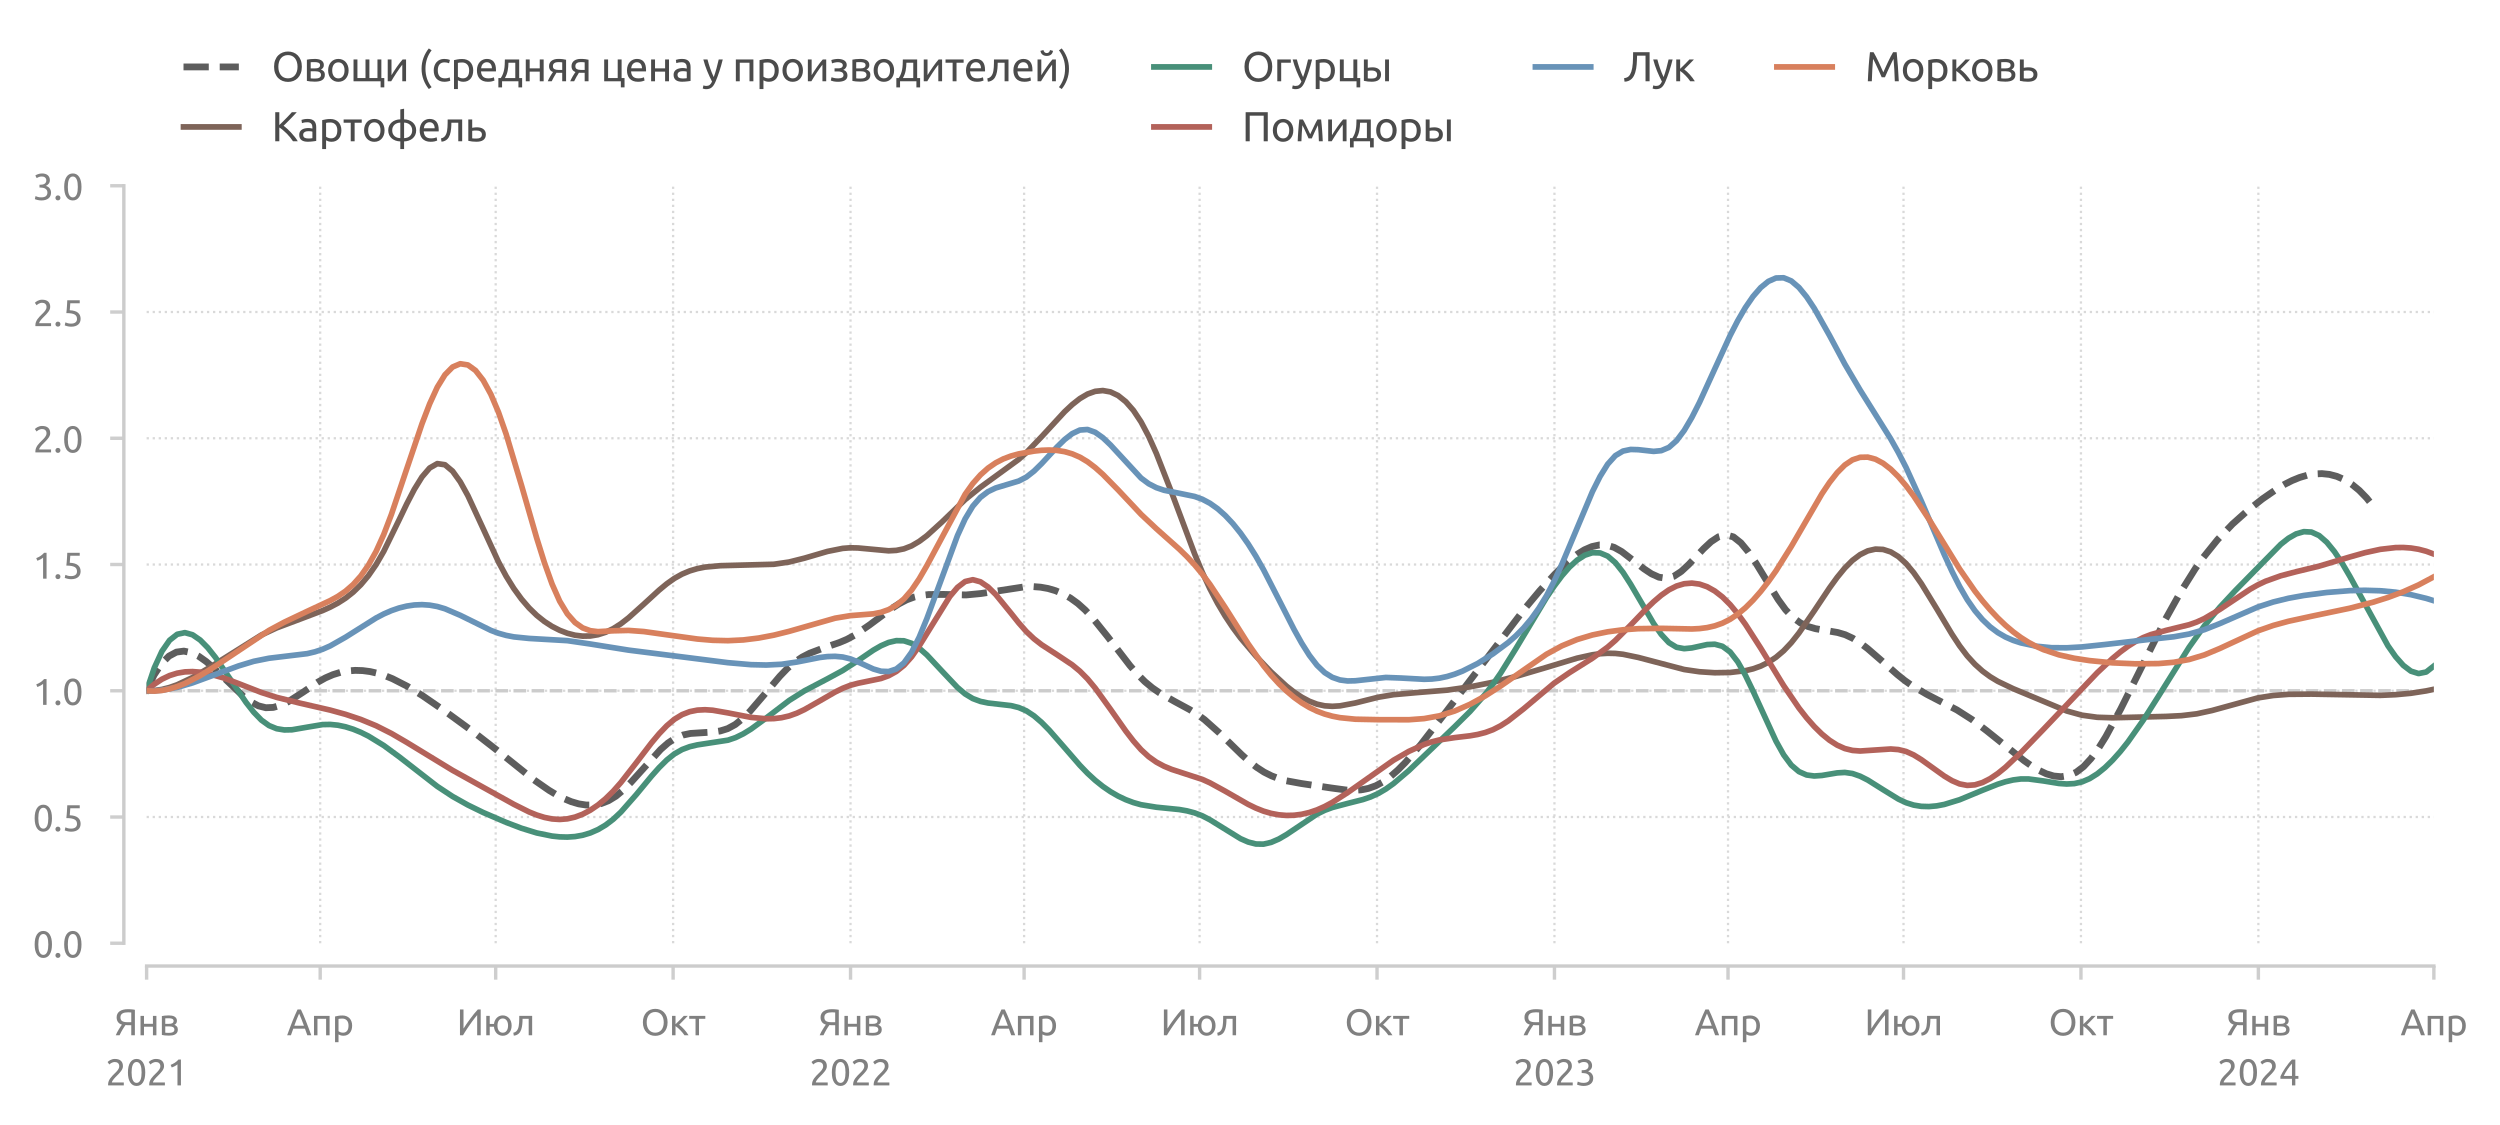 <?xml version="1.0" encoding="utf-8" standalone="no"?>
<!DOCTYPE svg PUBLIC "-//W3C//DTD SVG 1.1//EN"
  "http://www.w3.org/Graphics/SVG/1.1/DTD/svg11.dtd">
<svg xmlns:xlink="http://www.w3.org/1999/xlink" width="548.913pt" height="246.994pt" viewBox="0 0 548.913 246.994" xmlns="http://www.w3.org/2000/svg" version="1.1">
 <defs>
  <style type="text/css">*{stroke-linejoin: round; stroke-linecap: butt}</style>
 </defs>
 <g id="figure_1">
  <g id="patch_1">
   <path d="M 0 246.994 
L 548.913 246.994 
L 548.913 0 
L 0 0 
L 0 246.994 
z
" style="fill: none"/>
  </g>
  <g id="axes_1">
   <g id="patch_2">
    <path d="M 32.193 207.107 
L 534.393 207.107 
L 534.393 40.787 
L 32.193 40.787 
L 32.193 207.107 
z
" style="fill: none"/>
   </g>
   <g id="line2d_1">
    <path d="M 70.302 207.107 
L 70.302 40.787 
" clip-path="url(#peedce8da8e)" style="fill: none; stroke-dasharray: 0.5,0.825; stroke-dashoffset: 0; stroke: #d9d9d9; stroke-width: 0.5"/>
   </g>
   <g id="line2d_2">
    <path d="M 108.835 207.107 
L 108.835 40.787 
" clip-path="url(#peedce8da8e)" style="fill: none; stroke-dasharray: 0.5,0.825; stroke-dashoffset: 0; stroke: #d9d9d9; stroke-width: 0.5"/>
   </g>
   <g id="line2d_3">
    <path d="M 147.792 207.107 
L 147.792 40.787 
" clip-path="url(#peedce8da8e)" style="fill: none; stroke-dasharray: 0.5,0.825; stroke-dashoffset: 0; stroke: #d9d9d9; stroke-width: 0.5"/>
   </g>
   <g id="line2d_4">
    <path d="M 186.748 207.107 
L 186.748 40.787 
" clip-path="url(#peedce8da8e)" style="fill: none; stroke-dasharray: 0.5,0.825; stroke-dashoffset: 0; stroke: #d9d9d9; stroke-width: 0.5"/>
   </g>
   <g id="line2d_5">
    <path d="M 224.858 207.107 
L 224.858 40.787 
" clip-path="url(#peedce8da8e)" style="fill: none; stroke-dasharray: 0.5,0.825; stroke-dashoffset: 0; stroke: #d9d9d9; stroke-width: 0.5"/>
   </g>
   <g id="line2d_6">
    <path d="M 263.391 207.107 
L 263.391 40.787 
" clip-path="url(#peedce8da8e)" style="fill: none; stroke-dasharray: 0.5,0.825; stroke-dashoffset: 0; stroke: #d9d9d9; stroke-width: 0.5"/>
   </g>
   <g id="line2d_7">
    <path d="M 302.347 207.107 
L 302.347 40.787 
" clip-path="url(#peedce8da8e)" style="fill: none; stroke-dasharray: 0.5,0.825; stroke-dashoffset: 0; stroke: #d9d9d9; stroke-width: 0.5"/>
   </g>
   <g id="line2d_8">
    <path d="M 341.304 207.107 
L 341.304 40.787 
" clip-path="url(#peedce8da8e)" style="fill: none; stroke-dasharray: 0.5,0.825; stroke-dashoffset: 0; stroke: #d9d9d9; stroke-width: 0.5"/>
   </g>
   <g id="line2d_9">
    <path d="M 379.413 207.107 
L 379.413 40.787 
" clip-path="url(#peedce8da8e)" style="fill: none; stroke-dasharray: 0.5,0.825; stroke-dashoffset: 0; stroke: #d9d9d9; stroke-width: 0.5"/>
   </g>
   <g id="line2d_10">
    <path d="M 417.946 207.107 
L 417.946 40.787 
" clip-path="url(#peedce8da8e)" style="fill: none; stroke-dasharray: 0.5,0.825; stroke-dashoffset: 0; stroke: #d9d9d9; stroke-width: 0.5"/>
   </g>
   <g id="line2d_11">
    <path d="M 456.903 207.107 
L 456.903 40.787 
" clip-path="url(#peedce8da8e)" style="fill: none; stroke-dasharray: 0.5,0.825; stroke-dashoffset: 0; stroke: #d9d9d9; stroke-width: 0.5"/>
   </g>
   <g id="line2d_12">
    <path d="M 495.859 207.107 
L 495.859 40.787 
" clip-path="url(#peedce8da8e)" style="fill: none; stroke-dasharray: 0.5,0.825; stroke-dashoffset: 0; stroke: #d9d9d9; stroke-width: 0.5"/>
   </g>
   <g id="line2d_13">
    <path d="M 32.193 179.387 
L 534.393 179.387 
" clip-path="url(#peedce8da8e)" style="fill: none; stroke-dasharray: 0.5,0.825; stroke-dashoffset: 0; stroke: #d9d9d9; stroke-width: 0.5"/>
   </g>
   <g id="line2d_14">
    <path d="M 32.193 151.667 
L 534.393 151.667 
" clip-path="url(#peedce8da8e)" style="fill: none; stroke-dasharray: 0.5,0.825; stroke-dashoffset: 0; stroke: #d9d9d9; stroke-width: 0.5"/>
   </g>
   <g id="line2d_15">
    <path d="M 32.193 123.947 
L 534.393 123.947 
" clip-path="url(#peedce8da8e)" style="fill: none; stroke-dasharray: 0.5,0.825; stroke-dashoffset: 0; stroke: #d9d9d9; stroke-width: 0.5"/>
   </g>
   <g id="line2d_16">
    <path d="M 32.193 96.227 
L 534.393 96.227 
" clip-path="url(#peedce8da8e)" style="fill: none; stroke-dasharray: 0.5,0.825; stroke-dashoffset: 0; stroke: #d9d9d9; stroke-width: 0.5"/>
   </g>
   <g id="line2d_17">
    <path d="M 32.193 68.507 
L 534.393 68.507 
" clip-path="url(#peedce8da8e)" style="fill: none; stroke-dasharray: 0.5,0.825; stroke-dashoffset: 0; stroke: #d9d9d9; stroke-width: 0.5"/>
   </g>
   <g id="line2d_18">
    <path d="M 37.215 151.667 
L 529.37 151.667 
" clip-path="url(#peedce8da8e)" style="fill: none; stroke-dasharray: 2.775,1.2; stroke-dashoffset: 0; stroke: #cccccc; stroke-width: 0.75"/>
   </g>
   <g id="axes_2">
    <g id="patch_3">
     <path d="M 32.193 207.107 
L 534.393 207.107 
L 534.393 207.107 
L 32.193 207.107 
L 32.193 207.107 
z
" style="fill: none"/>
    </g>
    <g id="matplotlib.axis_1">
     <g id="xtick_1">
      <g id="line2d_19">
       <path d="M 32.193 207.107 
L 32.193 207.107 
" clip-path="url(#pc066eb54ba)" style="fill: none; stroke-dasharray: 0.5,0.825; stroke-dashoffset: 0; stroke: #d9d9d9; stroke-width: 0.5"/>
      </g>
      <g id="text_1">
       <!-- 2021 -->
       <g style="fill: #808080" transform="translate(23.168 238.314) scale(0.08 -0.08)">
        <defs>
         <path id="Ubuntu-32" d="M 2989 3302 
Q 2989 3072 2896 2857 
Q 2803 2643 2649 2435 
Q 2496 2227 2304 2025 
Q 2112 1824 1920 1632 
Q 1811 1523 1667 1376 
Q 1523 1229 1395 1069 
Q 1267 909 1180 761 
Q 1094 614 1094 506 
L 3136 506 
L 3136 0 
L 448 0 
Q 442 38 442 76 
Q 442 115 442 147 
Q 442 448 541 707 
Q 640 966 800 1196 
Q 960 1427 1158 1632 
Q 1357 1837 1549 2029 
Q 1709 2182 1853 2332 
Q 1997 2483 2109 2633 
Q 2221 2784 2288 2944 
Q 2355 3104 2355 3283 
Q 2355 3475 2294 3609 
Q 2234 3744 2131 3833 
Q 2029 3923 1891 3964 
Q 1754 4006 1600 4006 
Q 1414 4006 1260 3955 
Q 1107 3904 985 3837 
Q 864 3770 781 3696 
Q 698 3622 653 3584 
L 358 4006 
Q 416 4070 531 4163 
Q 646 4256 806 4339 
Q 966 4422 1164 4480 
Q 1363 4538 1594 4538 
Q 2291 4538 2640 4214 
Q 2989 3891 2989 3302 
z
" transform="scale(0.016)"/>
         <path id="Ubuntu-30" d="M 320 2221 
Q 320 3334 713 3936 
Q 1107 4538 1805 4538 
Q 2502 4538 2896 3936 
Q 3290 3334 3290 2221 
Q 3290 1107 2896 505 
Q 2502 -96 1805 -96 
Q 1107 -96 713 505 
Q 320 1107 320 2221 
z
M 2662 2221 
Q 2662 2586 2620 2912 
Q 2579 3238 2480 3481 
Q 2381 3725 2214 3869 
Q 2048 4013 1805 4013 
Q 1562 4013 1395 3869 
Q 1229 3725 1129 3481 
Q 1030 3238 988 2912 
Q 947 2586 947 2221 
Q 947 1856 988 1529 
Q 1030 1203 1129 960 
Q 1229 717 1395 573 
Q 1562 429 1805 429 
Q 2048 429 2214 573 
Q 2381 717 2480 960 
Q 2579 1203 2620 1529 
Q 2662 1856 2662 2221 
z
" transform="scale(0.016)"/>
         <path id="Ubuntu-31" d="M 595 3520 
Q 960 3661 1305 3881 
Q 1651 4102 1939 4435 
L 2362 4435 
L 2362 0 
L 1766 0 
L 1766 3610 
Q 1690 3539 1578 3462 
Q 1466 3386 1334 3315 
Q 1203 3245 1059 3181 
Q 915 3117 781 3072 
L 595 3520 
z
" transform="scale(0.016)"/>
        </defs>
        <use xlink:href="#Ubuntu-32"/>
        <use xlink:href="#Ubuntu-30" x="56.4"/>
        <use xlink:href="#Ubuntu-32" x="112.8"/>
        <use xlink:href="#Ubuntu-31" x="169.2"/>
       </g>
      </g>
     </g>
     <g id="xtick_2">
      <g id="line2d_20">
       <path d="M 186.748 207.107 
L 186.748 207.107 
" clip-path="url(#pc066eb54ba)" style="fill: none; stroke-dasharray: 0.5,0.825; stroke-dashoffset: 0; stroke: #d9d9d9; stroke-width: 0.5"/>
      </g>
      <g id="text_2">
       <!-- 2022 -->
       <g style="fill: #808080" transform="translate(177.723 238.314) scale(0.08 -0.08)">
        <use xlink:href="#Ubuntu-32"/>
        <use xlink:href="#Ubuntu-30" x="56.4"/>
        <use xlink:href="#Ubuntu-32" x="112.8"/>
        <use xlink:href="#Ubuntu-32" x="169.2"/>
       </g>
      </g>
     </g>
     <g id="xtick_3">
      <g id="line2d_21">
       <path d="M 341.304 207.107 
L 341.304 207.107 
" clip-path="url(#pc066eb54ba)" style="fill: none; stroke-dasharray: 0.5,0.825; stroke-dashoffset: 0; stroke: #d9d9d9; stroke-width: 0.5"/>
      </g>
      <g id="text_3">
       <!-- 2023 -->
       <g style="fill: #808080" transform="translate(332.279 238.314) scale(0.08 -0.08)">
        <defs>
         <path id="Ubuntu-33" d="M 1446 435 
Q 2016 435 2262 659 
Q 2509 883 2509 1261 
Q 2509 1504 2406 1670 
Q 2304 1837 2137 1936 
Q 1971 2035 1750 2076 
Q 1530 2118 1299 2118 
L 1146 2118 
L 1146 2605 
L 1357 2605 
Q 1517 2605 1686 2637 
Q 1856 2669 1997 2752 
Q 2138 2835 2227 2979 
Q 2317 3123 2317 3341 
Q 2317 3520 2253 3648 
Q 2189 3776 2083 3859 
Q 1978 3942 1840 3977 
Q 1702 4013 1549 4013 
Q 1242 4013 1027 3923 
Q 813 3834 666 3738 
L 435 4192 
Q 512 4243 630 4304 
Q 749 4365 896 4416 
Q 1043 4467 1212 4502 
Q 1382 4538 1568 4538 
Q 1920 4538 2176 4451 
Q 2432 4365 2598 4208 
Q 2765 4051 2848 3836 
Q 2931 3622 2931 3373 
Q 2931 3027 2732 2780 
Q 2534 2534 2253 2406 
Q 2426 2355 2586 2259 
Q 2746 2163 2864 2016 
Q 2982 1869 3056 1677 
Q 3130 1485 3130 1248 
Q 3130 960 3030 713 
Q 2931 467 2723 288 
Q 2515 109 2201 6 
Q 1888 -96 1459 -96 
Q 1293 -96 1117 -70 
Q 941 -45 787 -6 
Q 634 32 518 70 
Q 403 109 352 134 
L 467 653 
Q 576 602 829 518 
Q 1082 435 1446 435 
z
" transform="scale(0.016)"/>
        </defs>
        <use xlink:href="#Ubuntu-32"/>
        <use xlink:href="#Ubuntu-30" x="56.4"/>
        <use xlink:href="#Ubuntu-32" x="112.8"/>
        <use xlink:href="#Ubuntu-33" x="169.2"/>
       </g>
      </g>
     </g>
     <g id="xtick_4">
      <g id="line2d_22">
       <path d="M 495.859 207.107 
L 495.859 207.107 
" clip-path="url(#pc066eb54ba)" style="fill: none; stroke-dasharray: 0.5,0.825; stroke-dashoffset: 0; stroke: #d9d9d9; stroke-width: 0.5"/>
      </g>
      <g id="text_4">
       <!-- 2024 -->
       <g style="fill: #808080" transform="translate(486.834 238.314) scale(0.08 -0.08)">
        <defs>
         <path id="Ubuntu-34" d="M 256 1536 
Q 378 1818 589 2192 
Q 800 2566 1065 2963 
Q 1331 3360 1635 3744 
Q 1939 4128 2246 4435 
L 2816 4435 
L 2816 1619 
L 3341 1619 
L 3341 1133 
L 2816 1133 
L 2816 0 
L 2240 0 
L 2240 1133 
L 256 1133 
L 256 1536 
z
M 2240 3731 
Q 2048 3526 1853 3273 
Q 1658 3021 1472 2745 
Q 1286 2470 1123 2182 
Q 960 1894 832 1619 
L 2240 1619 
L 2240 3731 
z
" transform="scale(0.016)"/>
        </defs>
        <use xlink:href="#Ubuntu-32"/>
        <use xlink:href="#Ubuntu-30" x="56.4"/>
        <use xlink:href="#Ubuntu-32" x="112.8"/>
        <use xlink:href="#Ubuntu-34" x="169.2"/>
       </g>
      </g>
     </g>
    </g>
    <g id="matplotlib.axis_2"/>
   </g>
   <g id="matplotlib.axis_3">
    <g id="xtick_5">
     <g id="line2d_23">
      <defs>
       <path id="m2aa2df44c4" d="M 0 0 
L 0 3 
" style="stroke: #cecece; stroke-width: 0.75"/>
      </defs>
      <g>
       <use xlink:href="#m2aa2df44c4" x="32.193" y="212.107" style="fill: #cecece; stroke: #cecece; stroke-width: 0.75"/>
      </g>
     </g>
     <g id="text_5">
      <!-- Янв -->
      <g style="fill: #808080" transform="translate(25.117 227.314) scale(0.08 -0.08)">
       <defs>
        <path id="Ubuntu-42f" d="M 2272 3936 
Q 2029 3936 1808 3897 
Q 1587 3859 1414 3763 
Q 1242 3667 1139 3500 
Q 1037 3334 1037 3085 
Q 1037 2611 1341 2428 
Q 1645 2246 2253 2246 
L 2893 2246 
L 2893 3917 
Q 2822 3917 2726 3923 
Q 2643 3930 2531 3933 
Q 2419 3936 2272 3936 
z
M 2323 4480 
Q 2458 4480 2611 4473 
Q 2765 4467 2921 4454 
Q 3078 4442 3232 4422 
Q 3386 4403 3514 4371 
L 3514 0 
L 2893 0 
L 2893 1734 
L 2362 1734 
Q 2272 1734 2173 1737 
Q 2074 1741 1907 1760 
Q 1792 1606 1657 1401 
Q 1523 1197 1388 966 
Q 1254 736 1123 486 
Q 992 237 883 0 
L 230 0 
Q 333 250 473 518 
Q 614 787 764 1030 
Q 915 1274 1052 1482 
Q 1190 1690 1293 1824 
Q 1146 1869 986 1952 
Q 826 2035 691 2182 
Q 557 2330 470 2550 
Q 384 2771 384 3078 
Q 384 3424 518 3686 
Q 653 3949 905 4125 
Q 1158 4301 1516 4390 
Q 1875 4480 2323 4480 
z
" transform="scale(0.016)"/>
        <path id="Ubuntu-43d" d="M 3238 0 
L 2643 0 
L 2643 1472 
L 1107 1472 
L 1107 0 
L 512 0 
L 512 3328 
L 1107 3328 
L 1107 1971 
L 2643 1971 
L 2643 3328 
L 3238 3328 
L 3238 0 
z
" transform="scale(0.016)"/>
        <path id="Ubuntu-432" d="M 1094 448 
Q 1133 442 1203 435 
Q 1274 429 1363 425 
Q 1453 422 1552 419 
Q 1651 416 1741 416 
Q 1926 416 2096 441 
Q 2266 467 2390 531 
Q 2515 595 2588 700 
Q 2662 806 2662 973 
Q 2662 1133 2595 1238 
Q 2528 1344 2413 1408 
Q 2298 1472 2141 1497 
Q 1984 1523 1805 1523 
L 1094 1523 
L 1094 448 
z
M 1728 1965 
Q 1901 1965 2045 1987 
Q 2189 2010 2294 2067 
Q 2400 2125 2461 2221 
Q 2522 2317 2522 2464 
Q 2522 2618 2445 2707 
Q 2368 2797 2243 2845 
Q 2118 2893 1961 2909 
Q 1805 2925 1645 2925 
Q 1498 2925 1347 2918 
Q 1197 2912 1094 2906 
L 1094 1965 
L 1728 1965 
z
M 1715 -58 
Q 1338 -58 1018 -22 
Q 698 13 512 58 
L 512 3296 
Q 698 3341 1018 3376 
Q 1338 3411 1715 3411 
Q 1978 3411 2227 3366 
Q 2477 3322 2669 3216 
Q 2861 3110 2979 2928 
Q 3098 2746 3098 2477 
Q 3098 2234 2976 2061 
Q 2854 1888 2650 1792 
Q 2925 1696 3088 1507 
Q 3251 1318 3251 979 
Q 3251 678 3132 480 
Q 3014 282 2806 160 
Q 2598 38 2316 -10 
Q 2035 -58 1715 -58 
z
" transform="scale(0.016)"/>
       </defs>
       <use xlink:href="#Ubuntu-42f"/>
       <use xlink:href="#Ubuntu-43d" x="63.5"/>
       <use xlink:href="#Ubuntu-432" x="122.1"/>
      </g>
     </g>
    </g>
    <g id="xtick_6">
     <g id="line2d_24">
      <g>
       <use xlink:href="#m2aa2df44c4" x="70.302" y="212.107" style="fill: #cecece; stroke: #cecece; stroke-width: 0.75"/>
      </g>
     </g>
     <g id="text_6">
      <!-- Апр -->
      <g style="fill: #808080" transform="translate(62.982 227.314) scale(0.08 -0.08)">
       <defs>
        <path id="Ubuntu-410" d="M 3514 0 
Q 3405 288 3309 566 
Q 3213 845 3110 1133 
L 1101 1133 
L 698 0 
L 51 0 
Q 307 704 531 1302 
Q 755 1901 969 2438 
Q 1184 2976 1395 3465 
Q 1606 3955 1837 4435 
L 2406 4435 
Q 2637 3955 2848 3465 
Q 3059 2976 3273 2438 
Q 3488 1901 3712 1302 
Q 3936 704 4192 0 
L 3514 0 
z
M 2931 1645 
Q 2726 2202 2524 2723 
Q 2323 3245 2106 3725 
Q 1882 3245 1680 2723 
Q 1478 2202 1280 1645 
L 2931 1645 
z
" transform="scale(0.016)"/>
        <path id="Ubuntu-43f" d="M 3187 0 
L 2592 0 
L 2592 2829 
L 1107 2829 
L 1107 0 
L 512 0 
L 512 3328 
L 3187 3328 
L 3187 0 
z
" transform="scale(0.016)"/>
        <path id="Ubuntu-440" d="M 2822 1658 
Q 2822 2240 2534 2553 
Q 2246 2867 1766 2867 
Q 1498 2867 1347 2848 
Q 1197 2829 1107 2803 
L 1107 704 
Q 1216 614 1421 531 
Q 1626 448 1869 448 
Q 2125 448 2307 541 
Q 2490 634 2605 797 
Q 2720 960 2771 1181 
Q 2822 1402 2822 1658 
z
M 3443 1658 
Q 3443 1280 3344 960 
Q 3245 640 3053 409 
Q 2861 179 2582 51 
Q 2304 -77 1946 -77 
Q 1658 -77 1437 0 
Q 1216 77 1107 147 
L 1107 -1184 
L 512 -1184 
L 512 3226 
Q 723 3277 1040 3337 
Q 1357 3398 1773 3398 
Q 2157 3398 2464 3276 
Q 2771 3155 2988 2931 
Q 3206 2707 3324 2384 
Q 3443 2061 3443 1658 
z
" transform="scale(0.016)"/>
       </defs>
       <use xlink:href="#Ubuntu-410"/>
       <use xlink:href="#Ubuntu-43f" x="66.3"/>
       <use xlink:href="#Ubuntu-440" x="124.1"/>
      </g>
     </g>
    </g>
    <g id="xtick_7">
     <g id="line2d_25">
      <g>
       <use xlink:href="#m2aa2df44c4" x="108.835" y="212.107" style="fill: #cecece; stroke: #cecece; stroke-width: 0.75"/>
      </g>
     </g>
     <g id="text_7">
      <!-- Июл -->
      <g style="fill: #808080" transform="translate(100.288 227.314) scale(0.08 -0.08)">
       <defs>
        <path id="Ubuntu-418" d="M 550 0 
L 550 4435 
L 1158 4435 
L 1158 1152 
Q 1363 1491 1660 1926 
Q 1958 2362 2294 2813 
Q 2630 3264 2972 3689 
Q 3315 4115 3616 4435 
L 4109 4435 
L 4109 0 
L 3501 0 
L 3501 3462 
Q 3322 3258 3110 2989 
Q 2899 2720 2675 2416 
Q 2451 2112 2224 1785 
Q 1997 1459 1785 1142 
Q 1574 826 1392 531 
Q 1210 237 1069 0 
L 550 0 
z
" transform="scale(0.016)"/>
        <path id="Ubuntu-44e" d="M 1107 1952 
L 1837 1952 
Q 1875 2285 2006 2553 
Q 2138 2822 2336 3014 
Q 2534 3206 2790 3308 
Q 3046 3411 3341 3411 
Q 3667 3411 3945 3286 
Q 4224 3162 4429 2931 
Q 4634 2701 4749 2377 
Q 4864 2054 4864 1664 
Q 4864 1267 4749 947 
Q 4634 627 4429 396 
Q 4224 166 3945 41 
Q 3667 -83 3341 -83 
Q 3034 -83 2768 29 
Q 2502 141 2304 342 
Q 2106 544 1981 832 
Q 1856 1120 1830 1472 
L 1107 1472 
L 1107 0 
L 512 0 
L 512 3328 
L 1107 3328 
L 1107 1952 
z
M 4250 1664 
Q 4250 2227 4003 2556 
Q 3757 2886 3341 2886 
Q 2925 2886 2678 2556 
Q 2432 2227 2432 1664 
Q 2432 1101 2678 771 
Q 2925 442 3341 442 
Q 3757 442 4003 771 
Q 4250 1101 4250 1664 
z
" transform="scale(0.016)"/>
        <path id="Ubuntu-43b" d="M 1670 2829 
Q 1670 2618 1660 2378 
Q 1651 2138 1625 1898 
Q 1600 1658 1555 1424 
Q 1510 1190 1440 986 
Q 1370 781 1264 601 
Q 1158 422 1004 284 
Q 851 147 646 54 
Q 442 -38 166 -64 
L 83 435 
Q 397 499 579 672 
Q 762 845 870 1094 
Q 966 1312 1011 1587 
Q 1056 1862 1075 2160 
Q 1094 2458 1097 2758 
Q 1101 3059 1101 3328 
L 3315 3328 
L 3315 0 
L 2720 0 
L 2720 2829 
L 1670 2829 
z
" transform="scale(0.016)"/>
       </defs>
       <use xlink:href="#Ubuntu-418"/>
       <use xlink:href="#Ubuntu-44e" x="72.8"/>
       <use xlink:href="#Ubuntu-43b" x="153.9"/>
      </g>
     </g>
    </g>
    <g id="xtick_8">
     <g id="line2d_26">
      <g>
       <use xlink:href="#m2aa2df44c4" x="147.792" y="212.107" style="fill: #cecece; stroke: #cecece; stroke-width: 0.75"/>
      </g>
     </g>
     <g id="text_8">
      <!-- Окт -->
      <g style="fill: #808080" transform="translate(140.68 227.314) scale(0.08 -0.08)">
       <defs>
        <path id="Ubuntu-41e" d="M 371 2221 
Q 371 2790 540 3225 
Q 710 3661 1001 3952 
Q 1293 4243 1680 4390 
Q 2067 4538 2502 4538 
Q 2931 4538 3312 4390 
Q 3693 4243 3981 3952 
Q 4269 3661 4438 3225 
Q 4608 2790 4608 2221 
Q 4608 1651 4438 1216 
Q 4269 781 3981 489 
Q 3693 198 3312 51 
Q 2931 -96 2502 -96 
Q 2067 -96 1680 51 
Q 1293 198 1001 489 
Q 710 781 540 1216 
Q 371 1651 371 2221 
z
M 1024 2221 
Q 1024 1818 1126 1488 
Q 1229 1158 1417 928 
Q 1606 698 1878 573 
Q 2150 448 2490 448 
Q 2829 448 3097 573 
Q 3366 698 3555 928 
Q 3744 1158 3846 1488 
Q 3949 1818 3949 2221 
Q 3949 2624 3846 2953 
Q 3744 3283 3555 3513 
Q 3366 3744 3097 3869 
Q 2829 3994 2490 3994 
Q 2150 3994 1878 3869 
Q 1606 3744 1417 3513 
Q 1229 3283 1126 2953 
Q 1024 2624 1024 2221 
z
" transform="scale(0.016)"/>
        <path id="Ubuntu-43a" d="M 1728 1811 
Q 1926 1670 2156 1456 
Q 2387 1242 2608 992 
Q 2829 742 3021 483 
Q 3213 224 3347 0 
L 2643 0 
Q 2502 218 2313 445 
Q 2125 672 1920 883 
Q 1715 1094 1504 1273 
Q 1293 1453 1107 1574 
L 1107 0 
L 512 0 
L 512 3328 
L 1107 3328 
L 1107 1901 
Q 1261 2048 1459 2243 
Q 1658 2438 1859 2640 
Q 2061 2842 2233 3024 
Q 2406 3206 2515 3328 
L 3206 3328 
Q 3066 3174 2877 2979 
Q 2688 2784 2486 2579 
Q 2285 2374 2086 2172 
Q 1888 1971 1728 1811 
z
" transform="scale(0.016)"/>
        <path id="Ubuntu-442" d="M 2861 3328 
L 2861 2829 
L 1779 2829 
L 1779 0 
L 1184 0 
L 1184 2829 
L 102 2829 
L 102 3328 
L 2861 3328 
z
" transform="scale(0.016)"/>
       </defs>
       <use xlink:href="#Ubuntu-41e"/>
       <use xlink:href="#Ubuntu-43a" x="77.8"/>
       <use xlink:href="#Ubuntu-442" x="131.5"/>
      </g>
     </g>
    </g>
    <g id="xtick_9">
     <g id="line2d_27">
      <g>
       <use xlink:href="#m2aa2df44c4" x="186.748" y="212.107" style="fill: #cecece; stroke: #cecece; stroke-width: 0.75"/>
      </g>
     </g>
     <g id="text_9">
      <!-- Янв -->
      <g style="fill: #808080" transform="translate(179.673 227.314) scale(0.08 -0.08)">
       <use xlink:href="#Ubuntu-42f"/>
       <use xlink:href="#Ubuntu-43d" x="63.5"/>
       <use xlink:href="#Ubuntu-432" x="122.1"/>
      </g>
     </g>
    </g>
    <g id="xtick_10">
     <g id="line2d_28">
      <g>
       <use xlink:href="#m2aa2df44c4" x="224.858" y="212.107" style="fill: #cecece; stroke: #cecece; stroke-width: 0.75"/>
      </g>
     </g>
     <g id="text_10">
      <!-- Апр -->
      <g style="fill: #808080" transform="translate(217.538 227.314) scale(0.08 -0.08)">
       <use xlink:href="#Ubuntu-410"/>
       <use xlink:href="#Ubuntu-43f" x="66.3"/>
       <use xlink:href="#Ubuntu-440" x="124.1"/>
      </g>
     </g>
    </g>
    <g id="xtick_11">
     <g id="line2d_29">
      <g>
       <use xlink:href="#m2aa2df44c4" x="263.391" y="212.107" style="fill: #cecece; stroke: #cecece; stroke-width: 0.75"/>
      </g>
     </g>
     <g id="text_11">
      <!-- Июл -->
      <g style="fill: #808080" transform="translate(254.843 227.314) scale(0.08 -0.08)">
       <use xlink:href="#Ubuntu-418"/>
       <use xlink:href="#Ubuntu-44e" x="72.8"/>
       <use xlink:href="#Ubuntu-43b" x="153.9"/>
      </g>
     </g>
    </g>
    <g id="xtick_12">
     <g id="line2d_30">
      <g>
       <use xlink:href="#m2aa2df44c4" x="302.347" y="212.107" style="fill: #cecece; stroke: #cecece; stroke-width: 0.75"/>
      </g>
     </g>
     <g id="text_12">
      <!-- Окт -->
      <g style="fill: #808080" transform="translate(295.235 227.314) scale(0.08 -0.08)">
       <use xlink:href="#Ubuntu-41e"/>
       <use xlink:href="#Ubuntu-43a" x="77.8"/>
       <use xlink:href="#Ubuntu-442" x="131.5"/>
      </g>
     </g>
    </g>
    <g id="xtick_13">
     <g id="line2d_31">
      <g>
       <use xlink:href="#m2aa2df44c4" x="341.304" y="212.107" style="fill: #cecece; stroke: #cecece; stroke-width: 0.75"/>
      </g>
     </g>
     <g id="text_13">
      <!-- Янв -->
      <g style="fill: #808080" transform="translate(334.228 227.314) scale(0.08 -0.08)">
       <use xlink:href="#Ubuntu-42f"/>
       <use xlink:href="#Ubuntu-43d" x="63.5"/>
       <use xlink:href="#Ubuntu-432" x="122.1"/>
      </g>
     </g>
    </g>
    <g id="xtick_14">
     <g id="line2d_32">
      <g>
       <use xlink:href="#m2aa2df44c4" x="379.413" y="212.107" style="fill: #cecece; stroke: #cecece; stroke-width: 0.75"/>
      </g>
     </g>
     <g id="text_14">
      <!-- Апр -->
      <g style="fill: #808080" transform="translate(372.093 227.314) scale(0.08 -0.08)">
       <use xlink:href="#Ubuntu-410"/>
       <use xlink:href="#Ubuntu-43f" x="66.3"/>
       <use xlink:href="#Ubuntu-440" x="124.1"/>
      </g>
     </g>
    </g>
    <g id="xtick_15">
     <g id="line2d_33">
      <g>
       <use xlink:href="#m2aa2df44c4" x="417.946" y="212.107" style="fill: #cecece; stroke: #cecece; stroke-width: 0.75"/>
      </g>
     </g>
     <g id="text_15">
      <!-- Июл -->
      <g style="fill: #808080" transform="translate(409.399 227.314) scale(0.08 -0.08)">
       <use xlink:href="#Ubuntu-418"/>
       <use xlink:href="#Ubuntu-44e" x="72.8"/>
       <use xlink:href="#Ubuntu-43b" x="153.9"/>
      </g>
     </g>
    </g>
    <g id="xtick_16">
     <g id="line2d_34">
      <g>
       <use xlink:href="#m2aa2df44c4" x="456.903" y="212.107" style="fill: #cecece; stroke: #cecece; stroke-width: 0.75"/>
      </g>
     </g>
     <g id="text_16">
      <!-- Окт -->
      <g style="fill: #808080" transform="translate(449.791 227.314) scale(0.08 -0.08)">
       <use xlink:href="#Ubuntu-41e"/>
       <use xlink:href="#Ubuntu-43a" x="77.8"/>
       <use xlink:href="#Ubuntu-442" x="131.5"/>
      </g>
     </g>
    </g>
    <g id="xtick_17">
     <g id="line2d_35">
      <g>
       <use xlink:href="#m2aa2df44c4" x="495.859" y="212.107" style="fill: #cecece; stroke: #cecece; stroke-width: 0.75"/>
      </g>
     </g>
     <g id="text_17">
      <!-- Янв -->
      <g style="fill: #808080" transform="translate(488.784 227.314) scale(0.08 -0.08)">
       <use xlink:href="#Ubuntu-42f"/>
       <use xlink:href="#Ubuntu-43d" x="63.5"/>
       <use xlink:href="#Ubuntu-432" x="122.1"/>
      </g>
     </g>
    </g>
    <g id="xtick_18">
     <g id="line2d_36">
      <g>
       <use xlink:href="#m2aa2df44c4" x="534.393" y="212.107" style="fill: #cecece; stroke: #cecece; stroke-width: 0.75"/>
      </g>
     </g>
     <g id="text_18">
      <!-- Апр -->
      <g style="fill: #808080" transform="translate(527.072 227.314) scale(0.08 -0.08)">
       <use xlink:href="#Ubuntu-410"/>
       <use xlink:href="#Ubuntu-43f" x="66.3"/>
       <use xlink:href="#Ubuntu-440" x="124.1"/>
      </g>
     </g>
    </g>
   </g>
   <g id="matplotlib.axis_4">
    <g id="ytick_1">
     <g id="line2d_37">
      <defs>
       <path id="ma2a8324f55" d="M 0 0 
L -3 0 
" style="stroke: #cecece; stroke-width: 0.75"/>
      </defs>
      <g>
       <use xlink:href="#ma2a8324f55" x="27.192" y="207.107" style="fill: #cecece; stroke: #cecece; stroke-width: 0.75"/>
      </g>
     </g>
     <g id="text_19">
      <!-- 0.0 -->
      <g style="fill: #808080" transform="translate(7.2 210.211) scale(0.08 -0.08)">
       <defs>
        <path id="Ubuntu-2e" d="M 1216 346 
Q 1216 173 1101 45 
Q 986 -83 787 -83 
Q 589 -83 473 45 
Q 358 173 358 346 
Q 358 518 473 646 
Q 589 774 787 774 
Q 986 774 1101 646 
Q 1216 518 1216 346 
z
" transform="scale(0.016)"/>
       </defs>
       <use xlink:href="#Ubuntu-30"/>
       <use xlink:href="#Ubuntu-2e" x="56.4"/>
       <use xlink:href="#Ubuntu-30" x="81"/>
      </g>
     </g>
    </g>
    <g id="ytick_2">
     <g id="line2d_38">
      <g>
       <use xlink:href="#ma2a8324f55" x="27.192" y="179.387" style="fill: #cecece; stroke: #cecece; stroke-width: 0.75"/>
      </g>
     </g>
     <g id="text_20">
      <!-- 0.5 -->
      <g style="fill: #808080" transform="translate(7.2 182.491) scale(0.08 -0.08)">
       <defs>
        <path id="Ubuntu-35" d="M 1274 2726 
Q 2240 2688 2691 2304 
Q 3142 1920 3142 1261 
Q 3142 966 3043 716 
Q 2944 467 2742 288 
Q 2541 109 2233 6 
Q 1926 -96 1504 -96 
Q 1338 -96 1165 -70 
Q 992 -45 845 -6 
Q 698 32 582 70 
Q 467 109 416 134 
L 531 653 
Q 640 602 886 518 
Q 1133 435 1491 435 
Q 1779 435 1974 499 
Q 2170 563 2291 672 
Q 2413 781 2467 925 
Q 2522 1069 2522 1229 
Q 2522 1472 2438 1661 
Q 2355 1850 2144 1978 
Q 1933 2106 1581 2173 
Q 1229 2240 691 2240 
Q 730 2554 752 2829 
Q 774 3104 793 3366 
Q 813 3629 825 3888 
Q 838 4147 851 4435 
L 2989 4435 
L 2989 3930 
L 1370 3930 
Q 1363 3834 1350 3670 
Q 1338 3507 1325 3331 
Q 1312 3155 1299 2988 
Q 1286 2822 1274 2726 
z
" transform="scale(0.016)"/>
       </defs>
       <use xlink:href="#Ubuntu-30"/>
       <use xlink:href="#Ubuntu-2e" x="56.4"/>
       <use xlink:href="#Ubuntu-35" x="81"/>
      </g>
     </g>
    </g>
    <g id="ytick_3">
     <g id="line2d_39">
      <g>
       <use xlink:href="#ma2a8324f55" x="27.192" y="151.667" style="fill: #cecece; stroke: #cecece; stroke-width: 0.75"/>
      </g>
     </g>
     <g id="text_21">
      <!-- 1.0 -->
      <g style="fill: #808080" transform="translate(7.2 154.771) scale(0.08 -0.08)">
       <use xlink:href="#Ubuntu-31"/>
       <use xlink:href="#Ubuntu-2e" x="56.4"/>
       <use xlink:href="#Ubuntu-30" x="81"/>
      </g>
     </g>
    </g>
    <g id="ytick_4">
     <g id="line2d_40">
      <g>
       <use xlink:href="#ma2a8324f55" x="27.192" y="123.947" style="fill: #cecece; stroke: #cecece; stroke-width: 0.75"/>
      </g>
     </g>
     <g id="text_22">
      <!-- 1.5 -->
      <g style="fill: #808080" transform="translate(7.2 127.051) scale(0.08 -0.08)">
       <use xlink:href="#Ubuntu-31"/>
       <use xlink:href="#Ubuntu-2e" x="56.4"/>
       <use xlink:href="#Ubuntu-35" x="81"/>
      </g>
     </g>
    </g>
    <g id="ytick_5">
     <g id="line2d_41">
      <g>
       <use xlink:href="#ma2a8324f55" x="27.192" y="96.227" style="fill: #cecece; stroke: #cecece; stroke-width: 0.75"/>
      </g>
     </g>
     <g id="text_23">
      <!-- 2.0 -->
      <g style="fill: #808080" transform="translate(7.2 99.331) scale(0.08 -0.08)">
       <use xlink:href="#Ubuntu-32"/>
       <use xlink:href="#Ubuntu-2e" x="56.4"/>
       <use xlink:href="#Ubuntu-30" x="81"/>
      </g>
     </g>
    </g>
    <g id="ytick_6">
     <g id="line2d_42">
      <g>
       <use xlink:href="#ma2a8324f55" x="27.192" y="68.507" style="fill: #cecece; stroke: #cecece; stroke-width: 0.75"/>
      </g>
     </g>
     <g id="text_24">
      <!-- 2.5 -->
      <g style="fill: #808080" transform="translate(7.2 71.611) scale(0.08 -0.08)">
       <use xlink:href="#Ubuntu-32"/>
       <use xlink:href="#Ubuntu-2e" x="56.4"/>
       <use xlink:href="#Ubuntu-35" x="81"/>
      </g>
     </g>
    </g>
    <g id="ytick_7">
     <g id="line2d_43">
      <g>
       <use xlink:href="#ma2a8324f55" x="27.192" y="40.787" style="fill: #cecece; stroke: #cecece; stroke-width: 0.75"/>
      </g>
     </g>
     <g id="text_25">
      <!-- 3.0 -->
      <g style="fill: #808080" transform="translate(7.2 43.891) scale(0.08 -0.08)">
       <use xlink:href="#Ubuntu-33"/>
       <use xlink:href="#Ubuntu-2e" x="56.4"/>
       <use xlink:href="#Ubuntu-30" x="81"/>
      </g>
     </g>
    </g>
   </g>
   <g id="line2d_44">
    <path d="M 32.193 151.667 
L 33.828 148.203 
L 35.464 145.701 
L 37.1 144.06 
L 38.735 143.18 
L 40.371 142.96 
L 42.007 143.3 
L 43.642 144.099 
L 45.278 145.257 
L 46.914 146.674 
L 53.457 152.916 
L 55.092 154.118 
L 56.728 154.976 
L 58.364 155.39 
L 59.999 155.322 
L 61.635 154.854 
L 63.271 154.078 
L 66.542 151.976 
L 69.814 149.762 
L 71.449 148.846 
L 73.085 148.136 
L 74.721 147.63 
L 76.356 147.317 
L 77.992 147.19 
L 79.628 147.239 
L 81.263 147.456 
L 82.899 147.832 
L 84.535 148.357 
L 86.17 149.02 
L 89.442 150.69 
L 92.713 152.706 
L 97.62 156.086 
L 104.163 160.863 
L 109.07 164.681 
L 117.249 171.234 
L 120.52 173.51 
L 122.156 174.491 
L 123.792 175.337 
L 125.427 176.019 
L 127.063 176.503 
L 128.699 176.757 
L 130.334 176.747 
L 131.97 176.441 
L 133.606 175.806 
L 135.241 174.807 
L 136.877 173.441 
L 138.513 171.795 
L 145.056 164.554 
L 146.691 163.119 
L 148.327 162.047 
L 149.963 161.387 
L 151.598 161.042 
L 154.87 160.833 
L 156.505 160.738 
L 158.141 160.493 
L 159.777 159.984 
L 161.413 159.096 
L 163.048 157.792 
L 164.684 156.163 
L 167.955 152.347 
L 171.227 148.473 
L 172.862 146.773 
L 174.498 145.366 
L 176.134 144.274 
L 177.77 143.43 
L 181.041 142.193 
L 184.312 141.075 
L 185.948 140.379 
L 187.584 139.5 
L 190.855 137.259 
L 195.762 133.613 
L 197.398 132.569 
L 199.034 131.715 
L 200.669 131.106 
L 202.305 130.731 
L 203.941 130.54 
L 207.212 130.516 
L 212.119 130.631 
L 215.391 130.316 
L 225.205 128.812 
L 226.84 128.797 
L 228.476 128.923 
L 230.112 129.214 
L 231.748 129.694 
L 233.383 130.385 
L 235.019 131.311 
L 236.655 132.495 
L 238.29 133.96 
L 239.926 135.708 
L 243.197 139.776 
L 248.104 146.148 
L 249.74 148.034 
L 251.376 149.672 
L 253.012 151.029 
L 254.647 152.162 
L 257.919 154.023 
L 261.19 155.793 
L 262.826 156.812 
L 264.461 158.008 
L 267.733 160.925 
L 272.64 165.715 
L 274.276 167.176 
L 275.911 168.468 
L 277.547 169.53 
L 279.183 170.352 
L 280.818 170.973 
L 282.454 171.433 
L 285.726 172.032 
L 292.268 173.012 
L 295.54 173.459 
L 297.175 173.527 
L 298.811 173.426 
L 300.447 173.109 
L 302.082 172.526 
L 303.718 171.636 
L 305.354 170.45 
L 306.99 169.01 
L 308.625 167.353 
L 311.897 163.55 
L 316.804 157.213 
L 334.796 133.624 
L 338.068 129.709 
L 341.339 126.118 
L 342.975 124.483 
L 344.611 123.007 
L 346.246 121.738 
L 347.882 120.724 
L 349.518 120.014 
L 351.153 119.656 
L 352.789 119.699 
L 354.425 120.189 
L 356.06 121.104 
L 359.332 123.617 
L 360.968 124.899 
L 362.603 125.99 
L 364.239 126.731 
L 365.875 126.966 
L 367.51 126.541 
L 369.146 125.465 
L 370.782 123.947 
L 374.053 120.467 
L 375.689 118.944 
L 377.325 117.861 
L 378.96 117.437 
L 380.596 117.881 
L 382.232 119.184 
L 383.867 121.153 
L 385.503 123.582 
L 390.41 131.618 
L 392.046 133.871 
L 393.682 135.59 
L 395.317 136.779 
L 396.953 137.553 
L 398.589 138.031 
L 403.496 138.878 
L 405.131 139.36 
L 406.767 140.123 
L 408.403 141.153 
L 410.038 142.388 
L 413.31 145.218 
L 416.581 148.108 
L 418.217 149.418 
L 419.853 150.567 
L 423.124 152.483 
L 429.667 155.874 
L 432.938 157.962 
L 436.21 160.443 
L 444.388 166.996 
L 446.024 168.141 
L 447.659 169.129 
L 449.295 169.899 
L 450.931 170.389 
L 452.567 170.539 
L 454.202 170.287 
L 455.838 169.57 
L 457.474 168.33 
L 459.109 166.557 
L 460.745 164.323 
L 462.381 161.706 
L 465.652 155.637 
L 475.466 135.954 
L 478.738 130.082 
L 482.009 124.857 
L 483.645 122.537 
L 486.916 118.475 
L 490.188 115.058 
L 493.459 112.136 
L 496.73 109.557 
L 500.002 107.297 
L 501.637 106.333 
L 503.273 105.507 
L 504.909 104.84 
L 506.545 104.351 
L 508.18 104.061 
L 509.816 103.991 
L 511.452 104.162 
L 513.087 104.594 
L 514.723 105.306 
L 516.359 106.321 
L 517.994 107.657 
L 519.63 109.337 
L 521.266 111.379 
L 521.266 111.379 
" clip-path="url(#peedce8da8e)" style="fill: none; stroke-dasharray: 5.55,2.4; stroke-dashoffset: 0; stroke: #5d5d5d; stroke-width: 1.5"/>
   </g>
   <g id="line2d_45">
    <path d="M 32.193 151.667 
L 33.872 151.623 
L 35.552 151.374 
L 37.231 150.942 
L 38.911 150.35 
L 42.27 148.767 
L 45.629 146.802 
L 57.386 139.426 
L 60.746 137.862 
L 65.784 135.971 
L 70.823 134.063 
L 72.503 133.308 
L 74.182 132.421 
L 75.862 131.345 
L 77.542 130.019 
L 79.221 128.386 
L 80.901 126.385 
L 82.58 123.958 
L 84.26 121.049 
L 87.619 114.167 
L 89.299 110.66 
L 90.978 107.429 
L 92.658 104.714 
L 94.338 102.755 
L 96.017 101.793 
L 97.697 102.043 
L 99.376 103.454 
L 101.056 105.795 
L 102.736 108.837 
L 106.095 116.098 
L 109.454 123.389 
L 111.134 126.512 
L 112.813 129.213 
L 114.493 131.526 
L 116.172 133.481 
L 117.852 135.113 
L 119.532 136.454 
L 121.211 137.537 
L 122.891 138.393 
L 124.57 139.04 
L 126.25 139.47 
L 127.93 139.674 
L 129.609 139.641 
L 131.289 139.362 
L 132.968 138.827 
L 134.648 138.026 
L 136.328 136.955 
L 138.007 135.653 
L 141.366 132.642 
L 144.726 129.563 
L 146.405 128.177 
L 148.085 126.989 
L 149.764 126.052 
L 151.444 125.349 
L 153.124 124.847 
L 154.803 124.512 
L 158.162 124.207 
L 169.92 123.891 
L 173.279 123.398 
L 176.638 122.551 
L 181.677 121.076 
L 185.036 120.403 
L 186.716 120.275 
L 188.395 120.317 
L 195.114 120.939 
L 196.793 120.846 
L 198.473 120.509 
L 200.152 119.856 
L 201.832 118.87 
L 203.512 117.613 
L 206.871 114.563 
L 211.91 109.698 
L 215.269 106.983 
L 223.667 100.876 
L 225.346 99.377 
L 228.706 95.875 
L 233.744 90.408 
L 235.424 88.835 
L 237.104 87.515 
L 238.783 86.524 
L 240.463 85.923 
L 242.142 85.753 
L 243.822 86.05 
L 245.502 86.85 
L 247.181 88.192 
L 248.861 90.112 
L 250.54 92.647 
L 252.22 95.825 
L 253.9 99.568 
L 257.259 108.164 
L 262.298 121.615 
L 263.977 125.657 
L 265.657 129.265 
L 267.336 132.459 
L 269.016 135.291 
L 270.696 137.811 
L 272.375 140.074 
L 275.734 144.033 
L 279.094 147.551 
L 282.453 150.641 
L 284.132 151.953 
L 285.812 153.072 
L 287.491 153.967 
L 289.171 154.61 
L 290.851 154.975 
L 292.53 155.082 
L 294.21 154.981 
L 297.569 154.352 
L 302.608 153.089 
L 305.967 152.527 
L 311.006 152.076 
L 317.724 151.532 
L 322.763 150.809 
L 327.802 149.798 
L 332.841 148.522 
L 339.559 146.539 
L 346.277 144.51 
L 349.637 143.768 
L 351.316 143.539 
L 352.996 143.433 
L 354.675 143.471 
L 356.355 143.655 
L 359.714 144.352 
L 369.792 147.003 
L 373.151 147.493 
L 376.51 147.711 
L 379.869 147.653 
L 383.229 147.259 
L 384.908 146.854 
L 386.588 146.256 
L 388.267 145.424 
L 389.947 144.317 
L 391.627 142.893 
L 393.306 141.114 
L 394.986 138.992 
L 398.345 134.114 
L 401.704 129.078 
L 403.384 126.76 
L 405.063 124.713 
L 406.743 123.036 
L 408.423 121.777 
L 410.102 120.949 
L 411.782 120.564 
L 413.461 120.637 
L 415.141 121.181 
L 416.821 122.208 
L 418.5 123.731 
L 420.18 125.742 
L 421.859 128.142 
L 425.219 133.633 
L 428.578 139.242 
L 430.257 141.791 
L 431.937 144.012 
L 433.617 145.85 
L 435.296 147.355 
L 436.976 148.586 
L 438.655 149.599 
L 442.015 151.206 
L 453.772 156.105 
L 457.131 157.031 
L 460.49 157.493 
L 463.849 157.598 
L 475.607 157.301 
L 478.966 157.133 
L 482.325 156.733 
L 485.684 156.003 
L 495.762 153.233 
L 499.121 152.706 
L 502.48 152.449 
L 507.519 152.401 
L 522.635 152.674 
L 525.995 152.528 
L 529.354 152.215 
L 532.713 151.695 
L 534.393 151.343 
L 534.393 151.343 
" clip-path="url(#peedce8da8e)" style="fill: none; stroke: #7e6459; stroke-width: 1.25; stroke-linecap: square"/>
   </g>
   <g id="line2d_46">
    <path d="M 32.193 151.667 
L 33.872 146.648 
L 35.552 142.999 
L 37.231 140.584 
L 38.911 139.265 
L 40.59 138.907 
L 42.27 139.373 
L 43.95 140.526 
L 45.629 142.23 
L 47.309 144.348 
L 50.668 149.279 
L 54.027 154.229 
L 55.707 156.368 
L 57.386 158.103 
L 59.066 159.308 
L 60.746 159.996 
L 62.425 160.271 
L 64.105 160.236 
L 67.464 159.658 
L 70.823 159.095 
L 72.503 159.061 
L 74.182 159.227 
L 75.862 159.58 
L 77.542 160.106 
L 79.221 160.792 
L 80.901 161.626 
L 84.26 163.684 
L 87.619 166.145 
L 96.017 172.666 
L 99.376 174.874 
L 102.736 176.757 
L 106.095 178.396 
L 111.134 180.57 
L 114.493 181.851 
L 117.852 182.887 
L 121.211 183.572 
L 122.891 183.749 
L 124.57 183.794 
L 126.25 183.681 
L 127.93 183.387 
L 129.609 182.884 
L 131.289 182.149 
L 132.968 181.156 
L 134.648 179.88 
L 136.328 178.301 
L 139.687 174.482 
L 143.046 170.416 
L 144.726 168.529 
L 146.405 166.868 
L 148.085 165.527 
L 149.764 164.571 
L 151.444 163.941 
L 153.124 163.547 
L 159.842 162.517 
L 161.522 161.945 
L 163.201 161.121 
L 164.881 160.094 
L 168.24 157.643 
L 173.279 153.796 
L 176.638 151.683 
L 181.677 149.039 
L 185.036 147.219 
L 188.395 145.048 
L 191.754 142.755 
L 193.434 141.786 
L 195.114 141.058 
L 196.793 140.665 
L 198.473 140.698 
L 200.152 141.249 
L 201.832 142.324 
L 203.512 143.797 
L 206.871 147.394 
L 210.23 150.948 
L 211.91 152.368 
L 213.589 153.381 
L 215.269 154.006 
L 216.948 154.359 
L 221.987 154.933 
L 223.667 155.348 
L 225.346 156.069 
L 227.026 157.176 
L 228.706 158.621 
L 230.385 160.322 
L 233.744 164.161 
L 237.104 168.036 
L 238.783 169.781 
L 240.463 171.324 
L 242.142 172.667 
L 243.822 173.819 
L 245.502 174.789 
L 247.181 175.586 
L 248.861 176.217 
L 250.54 176.691 
L 253.9 177.237 
L 258.938 177.744 
L 260.618 178.038 
L 262.298 178.48 
L 263.977 179.123 
L 265.657 179.994 
L 272.375 184.142 
L 274.055 184.88 
L 275.734 185.311 
L 277.414 185.343 
L 279.094 184.955 
L 280.773 184.228 
L 282.453 183.255 
L 289.171 178.75 
L 290.851 177.924 
L 292.53 177.301 
L 295.889 176.408 
L 299.249 175.556 
L 300.928 174.984 
L 302.608 174.229 
L 304.287 173.244 
L 305.967 172.05 
L 309.326 169.195 
L 319.404 159.544 
L 322.763 156.217 
L 326.122 152.409 
L 327.802 150.224 
L 329.481 147.805 
L 332.841 142.403 
L 339.559 131.197 
L 341.239 128.697 
L 342.918 126.45 
L 344.598 124.524 
L 346.277 122.988 
L 347.957 121.91 
L 349.637 121.358 
L 351.316 121.4 
L 352.996 122.106 
L 354.675 123.542 
L 356.355 125.669 
L 358.035 128.284 
L 363.073 136.892 
L 364.753 139.294 
L 366.433 141.101 
L 368.112 142.12 
L 369.792 142.424 
L 371.471 142.26 
L 374.831 141.523 
L 376.51 141.449 
L 378.19 141.904 
L 379.869 143.137 
L 381.549 145.313 
L 383.229 148.263 
L 384.908 151.732 
L 389.947 162.721 
L 391.627 165.732 
L 393.306 167.996 
L 394.986 169.421 
L 396.665 170.159 
L 398.345 170.382 
L 400.025 170.265 
L 403.384 169.702 
L 405.063 169.602 
L 406.743 169.841 
L 408.423 170.429 
L 410.102 171.276 
L 413.461 173.387 
L 416.821 175.452 
L 418.5 176.243 
L 420.18 176.771 
L 421.859 177.045 
L 423.539 177.094 
L 425.219 176.945 
L 426.898 176.627 
L 430.257 175.597 
L 435.296 173.512 
L 438.655 172.179 
L 440.335 171.645 
L 442.015 171.251 
L 443.694 171.036 
L 445.374 171.031 
L 448.733 171.479 
L 452.092 172.024 
L 453.772 172.14 
L 455.451 172.049 
L 457.131 171.675 
L 458.811 170.957 
L 460.49 169.906 
L 462.17 168.549 
L 463.849 166.914 
L 465.529 165.03 
L 467.209 162.922 
L 470.568 158.151 
L 473.927 152.859 
L 480.645 142.124 
L 484.005 137.403 
L 487.364 133.356 
L 490.723 129.748 
L 500.801 119.491 
L 502.48 118.174 
L 504.16 117.22 
L 505.839 116.735 
L 507.519 116.824 
L 509.199 117.592 
L 510.878 119.058 
L 512.558 121.113 
L 514.237 123.634 
L 515.917 126.502 
L 524.315 141.791 
L 525.995 144.19 
L 527.674 146.087 
L 529.354 147.36 
L 531.033 147.888 
L 532.713 147.551 
L 534.393 146.226 
L 534.393 146.226 
" clip-path="url(#peedce8da8e)" style="fill: none; stroke: #489079; stroke-width: 1.25; stroke-linecap: square"/>
   </g>
   <g id="line2d_47">
    <path d="M 32.193 151.667 
L 33.872 150.234 
L 35.552 149.131 
L 37.231 148.33 
L 38.911 147.803 
L 40.59 147.522 
L 42.27 147.459 
L 43.95 147.585 
L 45.629 147.873 
L 48.988 148.82 
L 52.348 150.075 
L 57.386 152.043 
L 60.746 153.116 
L 65.784 154.369 
L 72.503 155.913 
L 75.862 156.84 
L 79.221 157.963 
L 82.58 159.345 
L 85.94 161.041 
L 89.299 162.995 
L 99.376 169.14 
L 112.813 176.592 
L 116.172 178.273 
L 117.852 178.951 
L 119.532 179.476 
L 121.211 179.811 
L 122.891 179.923 
L 124.57 179.79 
L 126.25 179.407 
L 127.93 178.775 
L 129.609 177.89 
L 131.289 176.752 
L 132.968 175.36 
L 134.648 173.711 
L 136.328 171.808 
L 139.687 167.497 
L 143.046 163.105 
L 144.726 161.101 
L 146.405 159.344 
L 148.085 157.925 
L 149.764 156.906 
L 151.444 156.256 
L 153.124 155.917 
L 154.803 155.832 
L 156.483 155.944 
L 159.842 156.529 
L 164.881 157.509 
L 168.24 157.817 
L 169.92 157.781 
L 171.599 157.583 
L 173.279 157.194 
L 174.958 156.589 
L 176.638 155.797 
L 179.997 153.888 
L 183.356 151.95 
L 185.036 151.121 
L 186.716 150.466 
L 188.395 150.016 
L 193.434 148.975 
L 195.114 148.365 
L 196.793 147.441 
L 198.473 146.094 
L 200.152 144.215 
L 201.832 141.814 
L 208.55 130.964 
L 210.23 128.973 
L 211.91 127.683 
L 213.589 127.284 
L 215.269 127.741 
L 216.948 128.882 
L 218.628 130.529 
L 221.987 134.642 
L 223.667 136.753 
L 225.346 138.667 
L 227.026 140.252 
L 228.706 141.561 
L 232.065 143.738 
L 235.424 145.977 
L 237.104 147.363 
L 238.783 149.056 
L 240.463 151.077 
L 243.822 155.728 
L 247.181 160.51 
L 248.861 162.694 
L 250.54 164.605 
L 252.22 166.149 
L 253.9 167.335 
L 255.579 168.237 
L 257.259 168.931 
L 263.977 171.122 
L 265.657 171.881 
L 269.016 173.721 
L 274.055 176.61 
L 275.734 177.427 
L 277.414 178.096 
L 279.094 178.589 
L 280.773 178.904 
L 282.453 179.042 
L 284.132 179.002 
L 285.812 178.785 
L 287.491 178.392 
L 289.171 177.822 
L 290.851 177.078 
L 292.53 176.178 
L 295.889 174.03 
L 305.967 166.917 
L 309.326 164.976 
L 312.685 163.456 
L 314.365 162.886 
L 316.045 162.461 
L 319.404 161.954 
L 322.763 161.556 
L 324.443 161.262 
L 326.122 160.833 
L 327.802 160.215 
L 329.481 159.359 
L 331.161 158.277 
L 334.52 155.647 
L 341.239 149.997 
L 344.598 147.693 
L 349.637 144.523 
L 352.996 142.075 
L 354.675 140.616 
L 358.035 137.247 
L 361.394 133.747 
L 363.073 132.128 
L 364.753 130.694 
L 366.433 129.517 
L 368.112 128.667 
L 369.792 128.171 
L 371.471 128.031 
L 373.151 128.25 
L 374.831 128.829 
L 376.51 129.769 
L 378.19 131.073 
L 379.869 132.741 
L 381.549 134.763 
L 383.229 137.079 
L 386.588 142.304 
L 391.627 150.534 
L 394.986 155.458 
L 396.665 157.606 
L 398.345 159.516 
L 400.025 161.167 
L 401.704 162.538 
L 403.384 163.609 
L 405.063 164.358 
L 406.743 164.77 
L 408.423 164.897 
L 411.782 164.675 
L 415.141 164.453 
L 416.821 164.581 
L 418.5 164.995 
L 420.18 165.756 
L 421.859 166.788 
L 426.898 170.398 
L 428.578 171.402 
L 430.257 172.121 
L 431.937 172.445 
L 433.617 172.326 
L 435.296 171.812 
L 436.976 170.959 
L 438.655 169.824 
L 440.335 168.463 
L 443.694 165.285 
L 448.733 160.073 
L 460.49 147.7 
L 463.849 144.555 
L 465.529 143.16 
L 467.209 141.918 
L 468.888 140.854 
L 470.568 139.995 
L 472.247 139.335 
L 475.607 138.407 
L 480.645 137.17 
L 482.325 136.579 
L 484.005 135.812 
L 487.364 133.824 
L 494.082 129.355 
L 495.762 128.411 
L 497.441 127.618 
L 500.801 126.413 
L 504.16 125.528 
L 509.199 124.305 
L 515.917 122.296 
L 519.276 121.348 
L 522.635 120.615 
L 525.995 120.23 
L 527.674 120.21 
L 529.354 120.326 
L 531.033 120.596 
L 532.713 121.036 
L 534.393 121.662 
L 534.393 121.662 
" clip-path="url(#peedce8da8e)" style="fill: none; stroke: #b3625a; stroke-width: 1.25; stroke-linecap: square"/>
   </g>
   <g id="line2d_48">
    <path d="M 32.193 151.667 
L 33.872 151.679 
L 35.552 151.547 
L 38.911 150.923 
L 42.27 149.938 
L 47.309 148.091 
L 52.348 146.224 
L 55.707 145.204 
L 59.066 144.526 
L 67.464 143.515 
L 69.144 143.117 
L 70.823 142.559 
L 72.503 141.816 
L 75.862 139.91 
L 82.58 135.685 
L 84.26 134.805 
L 85.94 134.071 
L 87.619 133.493 
L 89.299 133.077 
L 90.978 132.83 
L 92.658 132.758 
L 94.338 132.869 
L 96.017 133.169 
L 97.697 133.663 
L 101.056 135.101 
L 107.774 138.408 
L 109.454 139.04 
L 111.134 139.51 
L 112.813 139.836 
L 116.172 140.178 
L 124.57 140.662 
L 129.609 141.4 
L 138.007 142.745 
L 159.842 145.503 
L 164.881 145.937 
L 168.24 146.019 
L 171.599 145.85 
L 174.958 145.361 
L 179.997 144.363 
L 181.677 144.159 
L 183.356 144.107 
L 185.036 144.259 
L 186.716 144.667 
L 188.395 145.345 
L 191.754 146.887 
L 193.434 147.382 
L 195.114 147.447 
L 196.793 146.897 
L 198.473 145.546 
L 200.152 143.214 
L 201.832 139.888 
L 203.512 135.819 
L 210.23 117.599 
L 211.91 113.928 
L 213.589 111.135 
L 215.269 109.201 
L 216.948 107.935 
L 218.628 107.139 
L 223.667 105.624 
L 225.346 104.758 
L 227.026 103.445 
L 228.706 101.795 
L 232.065 98.162 
L 233.744 96.517 
L 235.424 95.213 
L 237.104 94.42 
L 238.783 94.304 
L 240.463 94.911 
L 242.142 96.095 
L 243.822 97.692 
L 250.54 104.971 
L 252.22 106.215 
L 253.9 107.073 
L 255.579 107.643 
L 258.938 108.311 
L 262.298 109.006 
L 263.977 109.61 
L 265.657 110.499 
L 267.336 111.689 
L 269.016 113.178 
L 270.696 114.965 
L 272.375 117.049 
L 274.055 119.428 
L 275.734 122.101 
L 277.414 125.067 
L 280.773 131.62 
L 284.132 138.215 
L 285.812 141.226 
L 287.491 143.885 
L 289.171 146.072 
L 290.851 147.678 
L 292.53 148.719 
L 294.21 149.298 
L 295.889 149.516 
L 297.569 149.475 
L 304.287 148.746 
L 307.647 148.875 
L 312.685 149.149 
L 314.365 149.095 
L 316.045 148.899 
L 317.724 148.539 
L 319.404 148.025 
L 321.083 147.368 
L 324.443 145.678 
L 327.802 143.563 
L 331.161 141.067 
L 332.841 139.589 
L 334.52 137.88 
L 336.2 135.884 
L 337.879 133.545 
L 339.559 130.804 
L 341.239 127.606 
L 342.918 123.934 
L 349.637 107.962 
L 351.316 104.614 
L 352.996 101.911 
L 354.675 100.042 
L 356.355 99.04 
L 358.035 98.684 
L 359.714 98.737 
L 363.073 99.108 
L 364.753 98.948 
L 366.433 98.238 
L 368.112 96.758 
L 369.792 94.515 
L 371.471 91.661 
L 373.151 88.353 
L 376.51 80.992 
L 379.869 73.677 
L 381.549 70.409 
L 383.229 67.524 
L 384.908 65.083 
L 386.588 63.148 
L 388.267 61.78 
L 389.947 61.039 
L 391.627 60.989 
L 393.306 61.687 
L 394.986 63.123 
L 396.665 65.173 
L 398.345 67.703 
L 401.704 73.668 
L 405.063 79.952 
L 408.423 85.648 
L 415.141 96.381 
L 416.821 99.369 
L 418.5 102.63 
L 421.859 110.025 
L 426.898 121.782 
L 428.578 125.432 
L 430.257 128.761 
L 431.937 131.66 
L 433.617 134.077 
L 435.296 136.055 
L 436.976 137.646 
L 438.655 138.901 
L 440.335 139.87 
L 442.015 140.604 
L 443.694 141.155 
L 447.053 141.878 
L 450.413 142.21 
L 453.772 142.236 
L 457.131 142.042 
L 462.17 141.512 
L 472.247 140.357 
L 477.286 139.814 
L 480.645 139.214 
L 484.005 138.255 
L 487.364 136.927 
L 495.762 133.273 
L 499.121 132.177 
L 502.48 131.356 
L 505.839 130.745 
L 510.878 130.087 
L 515.917 129.688 
L 519.276 129.608 
L 522.635 129.71 
L 525.995 130.021 
L 529.354 130.57 
L 532.713 131.385 
L 534.393 131.901 
L 534.393 131.901 
" clip-path="url(#peedce8da8e)" style="fill: none; stroke: #6893b8; stroke-width: 1.25; stroke-linecap: square"/>
   </g>
   <g id="line2d_49">
    <path d="M 32.193 151.667 
L 33.872 151.741 
L 35.552 151.598 
L 37.231 151.258 
L 38.911 150.742 
L 40.59 150.071 
L 43.95 148.347 
L 47.309 146.252 
L 59.066 138.411 
L 62.425 136.608 
L 67.464 134.216 
L 72.503 131.869 
L 74.182 130.943 
L 75.862 129.799 
L 77.542 128.339 
L 79.221 126.461 
L 80.901 124.069 
L 82.58 121.062 
L 84.26 117.344 
L 85.94 112.942 
L 89.299 102.976 
L 92.658 93.036 
L 94.338 88.665 
L 96.017 85.008 
L 97.697 82.287 
L 99.376 80.579 
L 101.056 79.867 
L 102.736 80.129 
L 104.415 81.346 
L 106.095 83.499 
L 107.774 86.567 
L 109.454 90.531 
L 111.134 95.331 
L 114.493 106.538 
L 117.852 118.183 
L 119.532 123.532 
L 121.211 128.224 
L 122.891 132.008 
L 124.57 134.782 
L 126.25 136.681 
L 127.93 137.862 
L 129.609 138.479 
L 131.289 138.687 
L 134.648 138.503 
L 138.007 138.419 
L 141.366 138.667 
L 146.405 139.375 
L 153.124 140.307 
L 156.483 140.588 
L 159.842 140.672 
L 163.201 140.509 
L 166.56 140.094 
L 169.92 139.455 
L 173.279 138.618 
L 183.356 135.733 
L 186.716 135.175 
L 191.754 134.776 
L 193.434 134.442 
L 195.114 133.849 
L 196.793 132.903 
L 198.473 131.508 
L 200.152 129.571 
L 201.832 127.087 
L 203.512 124.189 
L 211.91 108.534 
L 213.589 106.171 
L 215.269 104.269 
L 216.948 102.771 
L 218.628 101.618 
L 220.308 100.755 
L 221.987 100.123 
L 223.667 99.663 
L 227.026 99.05 
L 228.706 98.868 
L 230.385 98.807 
L 232.065 98.896 
L 233.744 99.167 
L 235.424 99.652 
L 237.104 100.379 
L 238.783 101.382 
L 240.463 102.656 
L 242.142 104.15 
L 245.502 107.571 
L 250.54 112.935 
L 253.9 116.09 
L 258.938 120.578 
L 260.618 122.22 
L 262.298 124.024 
L 263.977 126.044 
L 265.657 128.311 
L 269.016 133.387 
L 274.055 141.366 
L 277.414 146.163 
L 279.094 148.236 
L 280.773 150.081 
L 282.453 151.707 
L 284.132 153.12 
L 285.812 154.327 
L 287.491 155.335 
L 289.171 156.151 
L 290.851 156.782 
L 292.53 157.248 
L 294.21 157.575 
L 297.569 157.912 
L 302.608 158.017 
L 309.326 158.03 
L 312.685 157.78 
L 316.045 157.171 
L 319.404 156.114 
L 322.763 154.639 
L 326.122 152.795 
L 329.481 150.631 
L 339.559 143.645 
L 342.918 141.81 
L 346.277 140.421 
L 349.637 139.414 
L 352.996 138.723 
L 356.355 138.28 
L 359.714 138.036 
L 364.753 137.963 
L 371.471 138.104 
L 373.151 138.017 
L 374.831 137.802 
L 376.51 137.417 
L 378.19 136.823 
L 379.869 135.978 
L 381.549 134.851 
L 383.229 133.446 
L 384.908 131.779 
L 386.588 129.862 
L 388.267 127.71 
L 389.947 125.337 
L 393.306 119.983 
L 400.025 108.426 
L 401.704 105.924 
L 403.384 103.78 
L 405.063 102.096 
L 406.743 100.967 
L 408.423 100.405 
L 410.102 100.37 
L 411.782 100.82 
L 413.461 101.714 
L 415.141 103.012 
L 416.821 104.671 
L 418.5 106.652 
L 420.18 108.908 
L 423.539 114.017 
L 430.257 124.926 
L 433.617 129.78 
L 435.296 131.933 
L 436.976 133.902 
L 438.655 135.689 
L 440.335 137.294 
L 442.015 138.718 
L 443.694 139.961 
L 445.374 141.025 
L 447.053 141.921 
L 448.733 142.668 
L 452.092 143.789 
L 455.451 144.534 
L 458.811 145.047 
L 463.849 145.54 
L 468.888 145.75 
L 473.927 145.696 
L 477.286 145.412 
L 480.645 144.811 
L 484.005 143.798 
L 487.364 142.39 
L 495.762 138.506 
L 499.121 137.327 
L 502.48 136.407 
L 507.519 135.31 
L 515.917 133.547 
L 520.956 132.246 
L 524.315 131.188 
L 527.674 129.929 
L 531.033 128.427 
L 534.393 126.639 
L 534.393 126.639 
" clip-path="url(#peedce8da8e)" style="fill: none; stroke: #d8805d; stroke-width: 1.25; stroke-linecap: square"/>
   </g>
   <g id="patch_4">
    <path d="M 27.192 207.107 
L 27.192 40.787 
" style="fill: none; stroke: #cccccc; stroke-width: 0.75; stroke-linejoin: miter; stroke-linecap: square"/>
   </g>
   <g id="patch_5">
    <path d="M 32.193 212.107 
L 534.393 212.107 
" style="fill: none; stroke: #cccccc; stroke-width: 0.75; stroke-linejoin: miter; stroke-linecap: square"/>
   </g>
   <g id="legend_1">
    <g id="line2d_50">
     <path d="M 40.292 14.697 
L 46.367 14.697 
L 52.443 14.697 
" style="fill: none; stroke-dasharray: 5.55,2.4; stroke-dashoffset: 0; stroke: #5d5d5d; stroke-width: 1.5"/>
    </g>
    <g id="text_26">
     <!-- Овощи (средняя цена у производителей) -->
     <g style="fill: #4b4b4b" transform="translate(59.642 17.847) scale(0.09 -0.09)">
      <defs>
       <path id="Ubuntu-43e" d="M 3450 1664 
Q 3450 1267 3334 947 
Q 3219 627 3011 396 
Q 2803 166 2515 41 
Q 2227 -83 1888 -83 
Q 1549 -83 1261 41 
Q 973 166 765 396 
Q 557 627 441 947 
Q 326 1267 326 1664 
Q 326 2054 441 2377 
Q 557 2701 765 2931 
Q 973 3162 1261 3286 
Q 1549 3411 1888 3411 
Q 2227 3411 2515 3286 
Q 2803 3162 3011 2931 
Q 3219 2701 3334 2377 
Q 3450 2054 3450 1664 
z
M 2829 1664 
Q 2829 2227 2576 2556 
Q 2323 2886 1888 2886 
Q 1453 2886 1200 2556 
Q 947 2227 947 1664 
Q 947 1101 1200 771 
Q 1453 442 1888 442 
Q 2323 442 2576 771 
Q 2829 1101 2829 1664 
z
" transform="scale(0.016)"/>
       <path id="Ubuntu-449" d="M 512 0 
L 512 3328 
L 1107 3328 
L 1107 493 
L 2336 493 
L 2336 3328 
L 2931 3328 
L 2931 493 
L 4160 493 
L 4160 3328 
L 4755 3328 
L 4755 493 
L 5203 493 
L 5203 -928 
L 4640 -928 
L 4640 0 
L 512 0 
z
" transform="scale(0.016)"/>
       <path id="Ubuntu-438" d="M 3309 3328 
L 3309 0 
L 2733 0 
L 2733 2534 
Q 2541 2291 2310 1964 
Q 2080 1638 1849 1289 
Q 1619 941 1408 601 
Q 1197 262 1043 0 
L 512 0 
L 512 3328 
L 1088 3328 
L 1088 934 
Q 1254 1210 1465 1539 
Q 1677 1869 1904 2192 
Q 2131 2515 2358 2812 
Q 2586 3110 2784 3328 
L 3309 3328 
z
" transform="scale(0.016)"/>
       <path id="Ubuntu-20" transform="scale(0.016)"/>
       <path id="Ubuntu-28" d="M 1094 1914 
Q 1094 1094 1331 396 
Q 1568 -301 2029 -896 
L 1606 -1184 
Q 1107 -576 803 214 
Q 499 1005 499 1914 
Q 499 2822 803 3612 
Q 1107 4403 1606 5011 
L 2029 4723 
Q 1568 4128 1331 3430 
Q 1094 2733 1094 1914 
z
" transform="scale(0.016)"/>
       <path id="Ubuntu-441" d="M 1958 -77 
Q 1555 -77 1251 51 
Q 947 179 739 409 
Q 531 640 428 957 
Q 326 1274 326 1658 
Q 326 2042 438 2362 
Q 550 2682 755 2915 
Q 960 3149 1257 3280 
Q 1555 3411 1920 3411 
Q 2144 3411 2368 3372 
Q 2592 3334 2797 3251 
L 2662 2746 
Q 2528 2810 2352 2848 
Q 2176 2886 1978 2886 
Q 1478 2886 1212 2572 
Q 947 2259 947 1658 
Q 947 1389 1008 1165 
Q 1069 941 1200 781 
Q 1331 621 1536 534 
Q 1741 448 2035 448 
Q 2272 448 2464 493 
Q 2656 538 2765 589 
L 2848 90 
Q 2797 58 2701 29 
Q 2605 0 2483 -22 
Q 2362 -45 2224 -61 
Q 2086 -77 1958 -77 
z
" transform="scale(0.016)"/>
       <path id="Ubuntu-435" d="M 326 1658 
Q 326 2099 454 2428 
Q 582 2758 793 2976 
Q 1005 3194 1280 3302 
Q 1555 3411 1843 3411 
Q 2515 3411 2873 2992 
Q 3232 2573 3232 1715 
Q 3232 1677 3232 1616 
Q 3232 1555 3226 1504 
L 947 1504 
Q 986 986 1248 717 
Q 1510 448 2067 448 
Q 2381 448 2595 502 
Q 2810 557 2918 608 
L 3002 109 
Q 2893 51 2621 -13 
Q 2349 -77 2003 -77 
Q 1568 -77 1251 54 
Q 934 186 729 416 
Q 525 646 425 963 
Q 326 1280 326 1658 
z
M 2611 1984 
Q 2618 2387 2410 2646 
Q 2202 2906 1837 2906 
Q 1632 2906 1475 2826 
Q 1318 2746 1209 2618 
Q 1101 2490 1040 2323 
Q 979 2157 960 1984 
L 2611 1984 
z
" transform="scale(0.016)"/>
       <path id="Ubuntu-434" d="M 102 486 
L 461 486 
Q 672 794 797 1120 
Q 922 1446 986 1795 
Q 1050 2144 1069 2525 
Q 1088 2906 1094 3328 
L 3277 3328 
L 3277 486 
L 3725 486 
L 3725 -928 
L 3162 -928 
L 3162 0 
L 666 0 
L 666 -928 
L 102 -928 
L 102 486 
z
M 2682 486 
L 2682 2829 
L 1638 2829 
Q 1632 2528 1606 2224 
Q 1581 1920 1523 1622 
Q 1466 1325 1360 1040 
Q 1254 755 1094 486 
L 2682 486 
z
" transform="scale(0.016)"/>
       <path id="Ubuntu-44f" d="M 1888 1293 
Q 1792 1293 1702 1296 
Q 1613 1299 1530 1306 
Q 1325 998 1136 649 
Q 947 301 800 0 
L 198 0 
Q 275 186 377 381 
Q 480 576 585 761 
Q 691 947 800 1113 
Q 909 1280 1005 1414 
Q 826 1478 710 1571 
Q 595 1664 524 1779 
Q 454 1894 425 2025 
Q 397 2157 397 2291 
Q 397 2573 502 2784 
Q 608 2995 793 3132 
Q 979 3270 1232 3340 
Q 1485 3411 1786 3411 
Q 2208 3411 2502 3372 
Q 2797 3334 2995 3283 
L 2995 0 
L 2406 0 
L 2406 1293 
L 1888 1293 
z
M 2406 2886 
Q 2336 2899 2173 2912 
Q 2010 2925 1798 2925 
Q 1434 2925 1210 2774 
Q 986 2624 986 2298 
Q 986 1978 1216 1856 
Q 1446 1734 1811 1734 
L 2406 1734 
L 2406 2886 
z
" transform="scale(0.016)"/>
       <path id="Ubuntu-446" d="M 3168 493 
L 3616 493 
L 3616 -928 
L 3053 -928 
L 3053 0 
L 512 0 
L 512 3328 
L 1107 3328 
L 1107 493 
L 2573 493 
L 2573 3328 
L 3168 3328 
L 3168 493 
z
" transform="scale(0.016)"/>
       <path id="Ubuntu-430" d="M 1638 429 
Q 1850 429 2013 438 
Q 2176 448 2285 474 
L 2285 1466 
Q 2221 1498 2077 1520 
Q 1933 1542 1728 1542 
Q 1594 1542 1443 1523 
Q 1293 1504 1168 1443 
Q 1043 1382 960 1276 
Q 877 1171 877 998 
Q 877 678 1081 553 
Q 1286 429 1638 429 
z
M 1587 3411 
Q 1946 3411 2192 3318 
Q 2438 3226 2588 3056 
Q 2739 2886 2803 2652 
Q 2867 2419 2867 2138 
L 2867 58 
Q 2790 45 2652 22 
Q 2515 0 2342 -19 
Q 2170 -38 1968 -54 
Q 1766 -70 1568 -70 
Q 1286 -70 1049 -12 
Q 813 45 640 169 
Q 467 294 371 499 
Q 275 704 275 992 
Q 275 1267 387 1465 
Q 499 1664 691 1785 
Q 883 1907 1139 1964 
Q 1395 2022 1677 2022 
Q 1766 2022 1862 2012 
Q 1958 2003 2044 1987 
Q 2131 1971 2195 1958 
Q 2259 1946 2285 1939 
L 2285 2106 
Q 2285 2253 2253 2397 
Q 2221 2541 2137 2653 
Q 2054 2765 1910 2832 
Q 1766 2899 1536 2899 
Q 1242 2899 1021 2857 
Q 800 2816 691 2771 
L 621 3264 
Q 736 3315 1005 3363 
Q 1274 3411 1587 3411 
z
" transform="scale(0.016)"/>
       <path id="Ubuntu-443" d="M 122 -621 
Q 192 -653 304 -681 
Q 416 -710 525 -710 
Q 877 -710 1075 -553 
Q 1274 -397 1434 -45 
Q 1030 723 681 1584 
Q 333 2445 102 3328 
L 742 3328 
Q 813 3040 912 2707 
Q 1011 2374 1132 2022 
Q 1254 1670 1395 1318 
Q 1536 966 1690 640 
Q 1933 1312 2112 1971 
Q 2291 2630 2451 3328 
L 3066 3328 
Q 2835 2387 2553 1520 
Q 2272 653 1946 -102 
Q 1818 -390 1680 -598 
Q 1542 -806 1376 -940 
Q 1210 -1075 1002 -1139 
Q 794 -1203 531 -1203 
Q 461 -1203 384 -1193 
Q 307 -1184 233 -1168 
Q 160 -1152 99 -1133 
Q 38 -1114 13 -1101 
L 122 -621 
z
" transform="scale(0.016)"/>
       <path id="Ubuntu-437" d="M 1357 3411 
Q 1645 3411 1894 3353 
Q 2144 3296 2323 3181 
Q 2502 3066 2604 2893 
Q 2707 2720 2707 2490 
Q 2707 2342 2656 2220 
Q 2605 2099 2528 2003 
Q 2451 1907 2358 1840 
Q 2266 1773 2182 1747 
Q 2477 1658 2646 1430 
Q 2816 1203 2816 858 
Q 2816 384 2432 153 
Q 2048 -77 1389 -77 
Q 986 -77 694 -13 
Q 403 51 282 109 
L 384 614 
Q 486 576 752 509 
Q 1018 442 1389 442 
Q 1792 442 2003 566 
Q 2214 691 2214 941 
Q 2214 1120 2134 1232 
Q 2054 1344 1932 1401 
Q 1811 1459 1670 1478 
Q 1530 1498 1408 1498 
L 851 1498 
L 851 1971 
L 1389 1971 
Q 1504 1971 1629 1987 
Q 1754 2003 1859 2054 
Q 1965 2106 2035 2198 
Q 2106 2291 2106 2445 
Q 2106 2566 2045 2652 
Q 1984 2739 1881 2796 
Q 1779 2854 1641 2883 
Q 1504 2912 1357 2912 
Q 1242 2912 1107 2893 
Q 973 2874 845 2845 
Q 717 2816 614 2784 
Q 512 2752 467 2726 
L 358 3238 
Q 410 3258 518 3290 
Q 627 3322 764 3347 
Q 902 3373 1056 3392 
Q 1210 3411 1357 3411 
z
" transform="scale(0.016)"/>
       <path id="Ubuntu-439" d="M 3309 3328 
L 3309 0 
L 2733 0 
L 2733 2534 
Q 2541 2291 2310 1964 
Q 2080 1638 1849 1289 
Q 1619 941 1408 601 
Q 1197 262 1043 0 
L 512 0 
L 512 3328 
L 1088 3328 
L 1088 934 
Q 1254 1210 1465 1539 
Q 1677 1869 1904 2192 
Q 2131 2515 2358 2812 
Q 2586 3110 2784 3328 
L 3309 3328 
z
M 1917 3866 
Q 1514 3866 1261 4070 
Q 1008 4275 957 4640 
L 1411 4762 
Q 1462 4557 1584 4429 
Q 1706 4301 1917 4301 
Q 2128 4301 2249 4429 
Q 2371 4557 2422 4762 
L 2870 4640 
Q 2819 4275 2569 4070 
Q 2320 3866 1917 3866 
z
" transform="scale(0.016)"/>
       <path id="Ubuntu-29" d="M 979 1914 
Q 979 2733 742 3430 
Q 506 4128 45 4723 
L 467 5011 
Q 966 4403 1270 3612 
Q 1574 2822 1574 1914 
Q 1574 1005 1270 214 
Q 966 -576 467 -1184 
L 45 -896 
Q 506 -301 742 396 
Q 979 1094 979 1914 
z
" transform="scale(0.016)"/>
      </defs>
      <use xlink:href="#Ubuntu-41e"/>
      <use xlink:href="#Ubuntu-432" x="77.8"/>
      <use xlink:href="#Ubuntu-43e" x="132.6"/>
      <use xlink:href="#Ubuntu-449" x="191.6"/>
      <use xlink:href="#Ubuntu-438" x="275"/>
      <use xlink:href="#Ubuntu-20" x="334.7"/>
      <use xlink:href="#Ubuntu-28" x="357.8"/>
      <use xlink:href="#Ubuntu-441" x="390.2"/>
      <use xlink:href="#Ubuntu-440" x="436.7"/>
      <use xlink:href="#Ubuntu-435" x="495.6"/>
      <use xlink:href="#Ubuntu-434" x="551.5"/>
      <use xlink:href="#Ubuntu-43d" x="611.8"/>
      <use xlink:href="#Ubuntu-44f" x="670.4"/>
      <use xlink:href="#Ubuntu-44f" x="725.2"/>
      <use xlink:href="#Ubuntu-20" x="780"/>
      <use xlink:href="#Ubuntu-446" x="803.1"/>
      <use xlink:href="#Ubuntu-435" x="861.7"/>
      <use xlink:href="#Ubuntu-43d" x="917.6"/>
      <use xlink:href="#Ubuntu-430" x="976.2"/>
      <use xlink:href="#Ubuntu-20" x="1028.4"/>
      <use xlink:href="#Ubuntu-443" x="1051.5"/>
      <use xlink:href="#Ubuntu-20" x="1101.2"/>
      <use xlink:href="#Ubuntu-43f" x="1124.3"/>
      <use xlink:href="#Ubuntu-440" x="1182.1"/>
      <use xlink:href="#Ubuntu-43e" x="1241"/>
      <use xlink:href="#Ubuntu-438" x="1300"/>
      <use xlink:href="#Ubuntu-437" x="1359.7"/>
      <use xlink:href="#Ubuntu-432" x="1408.6"/>
      <use xlink:href="#Ubuntu-43e" x="1463.4"/>
      <use xlink:href="#Ubuntu-434" x="1522.4"/>
      <use xlink:href="#Ubuntu-438" x="1582.7"/>
      <use xlink:href="#Ubuntu-442" x="1642.4"/>
      <use xlink:href="#Ubuntu-435" x="1688.7"/>
      <use xlink:href="#Ubuntu-43b" x="1744.6"/>
      <use xlink:href="#Ubuntu-435" x="1804.4"/>
      <use xlink:href="#Ubuntu-439" x="1860.3"/>
      <use xlink:href="#Ubuntu-29" x="1920"/>
     </g>
    </g>
    <g id="line2d_51">
     <path d="M 40.292 27.872 
L 46.367 27.872 
L 52.443 27.872 
" style="fill: none; stroke: #7e6459; stroke-width: 1.25; stroke-linecap: square"/>
    </g>
    <g id="text_27">
     <!-- Картофель -->
     <g style="fill: #4b4b4b" transform="translate(59.642 31.022) scale(0.09 -0.09)">
      <defs>
       <path id="Ubuntu-41a" d="M 3834 4435 
Q 3635 4218 3385 3952 
Q 3136 3686 2864 3408 
Q 2592 3130 2323 2861 
Q 2054 2592 1818 2362 
Q 2093 2170 2400 1888 
Q 2707 1606 3001 1286 
Q 3296 966 3555 633 
Q 3814 301 3987 0 
L 3258 0 
Q 3066 301 2816 605 
Q 2566 909 2288 1187 
Q 2010 1466 1725 1702 
Q 1440 1939 1171 2106 
L 1171 0 
L 550 0 
L 550 4435 
L 1171 4435 
L 1171 2477 
Q 1395 2688 1664 2953 
Q 1933 3219 2195 3488 
Q 2458 3757 2691 4003 
Q 2925 4250 3085 4435 
L 3834 4435 
z
" transform="scale(0.016)"/>
       <path id="Ubuntu-444" d="M 928 1664 
Q 928 1382 1021 1164 
Q 1114 947 1280 796 
Q 1446 646 1673 566 
Q 1901 486 2163 480 
L 2163 2848 
Q 1901 2842 1673 2758 
Q 1446 2675 1280 2524 
Q 1114 2374 1021 2156 
Q 928 1939 928 1664 
z
M 2739 480 
Q 3002 486 3229 566 
Q 3456 646 3622 796 
Q 3789 947 3881 1164 
Q 3974 1382 3974 1664 
Q 3974 1939 3881 2156 
Q 3789 2374 3622 2524 
Q 3456 2675 3229 2758 
Q 3002 2842 2739 2848 
L 2739 480 
z
M 2739 -1184 
L 2163 -1184 
L 2163 -19 
Q 1786 -13 1453 102 
Q 1120 218 867 432 
Q 614 646 467 956 
Q 320 1267 320 1664 
Q 320 2061 467 2371 
Q 614 2682 867 2896 
Q 1120 3110 1453 3225 
Q 1786 3341 2163 3347 
L 2163 4864 
L 2739 4966 
L 2739 3347 
Q 3110 3341 3446 3225 
Q 3782 3110 4035 2896 
Q 4288 2682 4435 2371 
Q 4582 2061 4582 1664 
Q 4582 1267 4435 956 
Q 4288 646 4035 432 
Q 3782 218 3446 102 
Q 3110 -13 2739 -19 
L 2739 -1184 
z
" transform="scale(0.016)"/>
       <path id="Ubuntu-44c" d="M 1773 416 
Q 2150 416 2368 563 
Q 2586 710 2586 1037 
Q 2586 1197 2522 1312 
Q 2458 1427 2346 1500 
Q 2234 1574 2086 1609 
Q 1939 1645 1773 1645 
Q 1600 1645 1417 1635 
Q 1235 1626 1107 1594 
L 1107 448 
Q 1146 442 1222 435 
Q 1299 429 1392 425 
Q 1485 422 1584 419 
Q 1683 416 1773 416 
z
M 512 70 
L 512 3328 
L 1107 3328 
L 1107 2054 
Q 1158 2067 1244 2080 
Q 1331 2093 1430 2105 
Q 1530 2118 1638 2124 
Q 1747 2131 1843 2131 
Q 2118 2131 2361 2070 
Q 2605 2010 2787 1878 
Q 2970 1747 3078 1539 
Q 3187 1331 3187 1043 
Q 3187 742 3084 531 
Q 2982 320 2790 185 
Q 2598 51 2332 -9 
Q 2067 -70 1741 -70 
Q 1421 -70 1113 -35 
Q 806 0 512 70 
z
" transform="scale(0.016)"/>
      </defs>
      <use xlink:href="#Ubuntu-41a"/>
      <use xlink:href="#Ubuntu-430" x="62.9"/>
      <use xlink:href="#Ubuntu-440" x="115.1"/>
      <use xlink:href="#Ubuntu-442" x="174"/>
      <use xlink:href="#Ubuntu-43e" x="220.3"/>
      <use xlink:href="#Ubuntu-444" x="279.3"/>
      <use xlink:href="#Ubuntu-435" x="355.9"/>
      <use xlink:href="#Ubuntu-43b" x="411.8"/>
      <use xlink:href="#Ubuntu-44c" x="471.6"/>
     </g>
    </g>
    <g id="line2d_52">
     <path d="M 253.359 14.697 
L 259.434 14.697 
L 265.509 14.697 
" style="fill: none; stroke: #489079; stroke-width: 1.25; stroke-linecap: square"/>
    </g>
    <g id="text_28">
     <!-- Огурцы -->
     <g style="fill: #4b4b4b" transform="translate(272.709 17.847) scale(0.09 -0.09)">
      <defs>
       <path id="Ubuntu-433" d="M 2573 2829 
L 1107 2829 
L 1107 0 
L 512 0 
L 512 3328 
L 2573 3328 
L 2573 2829 
z
" transform="scale(0.016)"/>
       <path id="Ubuntu-44b" d="M 1734 1645 
Q 1562 1645 1398 1635 
Q 1235 1626 1107 1594 
L 1107 448 
Q 1146 442 1219 435 
Q 1293 429 1379 425 
Q 1466 422 1555 419 
Q 1645 416 1715 416 
Q 2106 416 2317 563 
Q 2528 710 2528 1037 
Q 2528 1197 2461 1312 
Q 2394 1427 2282 1500 
Q 2170 1574 2029 1609 
Q 1888 1645 1734 1645 
z
M 512 3328 
L 1107 3328 
L 1107 2054 
Q 1216 2080 1424 2105 
Q 1632 2131 1824 2131 
Q 2086 2131 2323 2070 
Q 2560 2010 2739 1878 
Q 2918 1747 3024 1539 
Q 3130 1331 3130 1043 
Q 3130 742 3027 531 
Q 2925 320 2739 185 
Q 2554 51 2291 -9 
Q 2029 -70 1715 -70 
Q 1414 -70 1107 -35 
Q 800 0 512 70 
L 512 3328 
z
M 4339 0 
L 3744 0 
L 3744 3328 
L 4339 3328 
L 4339 0 
z
" transform="scale(0.016)"/>
      </defs>
      <use xlink:href="#Ubuntu-41e"/>
      <use xlink:href="#Ubuntu-433" x="77.8"/>
      <use xlink:href="#Ubuntu-443" x="121.85"/>
      <use xlink:href="#Ubuntu-440" x="171.55"/>
      <use xlink:href="#Ubuntu-446" x="230.45"/>
      <use xlink:href="#Ubuntu-44b" x="289.05"/>
     </g>
    </g>
    <g id="line2d_53">
     <path d="M 253.359 27.872 
L 259.434 27.872 
L 265.509 27.872 
" style="fill: none; stroke: #b3625a; stroke-width: 1.25; stroke-linecap: square"/>
    </g>
    <g id="text_29">
     <!-- Помидоры -->
     <g style="fill: #4b4b4b" transform="translate(272.709 31.022) scale(0.09 -0.09)">
      <defs>
       <path id="Ubuntu-41f" d="M 3923 4435 
L 3923 0 
L 3302 0 
L 3302 3904 
L 1171 3904 
L 1171 0 
L 550 0 
L 550 4435 
L 3923 4435 
z
" transform="scale(0.016)"/>
       <path id="Ubuntu-43c" d="M 1146 2451 
Q 1082 1818 1050 1187 
Q 1018 557 998 0 
L 429 0 
Q 442 390 467 816 
Q 493 1242 525 1674 
Q 557 2106 595 2525 
Q 634 2944 678 3328 
L 1222 3328 
Q 1427 2995 1702 2416 
Q 1978 1837 2336 1082 
Q 2694 1837 2969 2416 
Q 3245 2995 3450 3328 
L 4000 3328 
Q 4045 2944 4083 2525 
Q 4122 2106 4154 1674 
Q 4186 1242 4211 816 
Q 4237 390 4250 0 
L 3661 0 
Q 3642 557 3610 1187 
Q 3578 1818 3514 2451 
Q 3411 2253 3276 1974 
Q 3142 1696 3011 1408 
Q 2880 1120 2765 857 
Q 2650 595 2586 442 
L 2086 442 
Q 2016 602 1897 864 
Q 1779 1126 1648 1417 
Q 1517 1709 1382 1987 
Q 1248 2266 1146 2451 
z
" transform="scale(0.016)"/>
      </defs>
      <use xlink:href="#Ubuntu-41f"/>
      <use xlink:href="#Ubuntu-43e" x="69.9"/>
      <use xlink:href="#Ubuntu-43c" x="128.9"/>
      <use xlink:href="#Ubuntu-438" x="202"/>
      <use xlink:href="#Ubuntu-434" x="261.7"/>
      <use xlink:href="#Ubuntu-43e" x="322"/>
      <use xlink:href="#Ubuntu-440" x="381"/>
      <use xlink:href="#Ubuntu-44b" x="439.9"/>
     </g>
    </g>
    <g id="line2d_54">
     <path d="M 337.122 14.697 
L 343.197 14.697 
L 349.272 14.697 
" style="fill: none; stroke: #6893b8; stroke-width: 1.25; stroke-linecap: square"/>
    </g>
    <g id="text_30">
     <!-- Лук -->
     <g style="fill: #4b4b4b" transform="translate(356.472 17.847) scale(0.09 -0.09)">
      <defs>
       <path id="Ubuntu-41b" d="M 2067 3904 
Q 2054 3546 2041 3210 
Q 2029 2874 2003 2557 
Q 1978 2240 1926 1939 
Q 1875 1638 1786 1350 
Q 1696 1062 1565 809 
Q 1434 557 1238 368 
Q 1043 179 777 64 
Q 512 -51 154 -64 
L 83 474 
Q 531 525 777 755 
Q 1024 986 1184 1459 
Q 1363 1997 1411 2755 
Q 1459 3514 1459 4435 
L 3974 4435 
L 3974 0 
L 3354 0 
L 3354 3904 
L 2067 3904 
z
" transform="scale(0.016)"/>
      </defs>
      <use xlink:href="#Ubuntu-41b"/>
      <use xlink:href="#Ubuntu-443" x="70.7"/>
      <use xlink:href="#Ubuntu-43a" x="120.4"/>
     </g>
    </g>
    <g id="line2d_55">
     <path d="M 390.142 14.697 
L 396.217 14.697 
L 402.292 14.697 
" style="fill: none; stroke: #d8805d; stroke-width: 1.25; stroke-linecap: square"/>
    </g>
    <g id="text_31">
     <!-- Морковь -->
     <g style="fill: #4b4b4b" transform="translate(409.492 17.847) scale(0.09 -0.09)">
      <defs>
       <path id="Ubuntu-41c" d="M 2541 614 
Q 2477 768 2371 1005 
Q 2266 1242 2144 1517 
Q 2022 1792 1884 2083 
Q 1747 2374 1625 2633 
Q 1504 2893 1398 3097 
Q 1293 3302 1229 3411 
Q 1158 2656 1113 1776 
Q 1069 896 1037 0 
L 429 0 
Q 454 576 486 1161 
Q 518 1747 560 2313 
Q 602 2880 650 3417 
Q 698 3955 755 4435 
L 1299 4435 
Q 1472 4154 1670 3770 
Q 1869 3386 2067 2966 
Q 2266 2547 2451 2128 
Q 2637 1709 2790 1363 
Q 2944 1709 3129 2128 
Q 3315 2547 3513 2966 
Q 3712 3386 3910 3770 
Q 4109 4154 4282 4435 
L 4826 4435 
Q 5043 2291 5152 0 
L 4544 0 
Q 4512 896 4467 1776 
Q 4422 2656 4352 3411 
Q 4288 3302 4182 3097 
Q 4077 2893 3955 2633 
Q 3834 2374 3696 2083 
Q 3558 1792 3436 1517 
Q 3315 1242 3209 1005 
Q 3104 768 3040 614 
L 2541 614 
z
" transform="scale(0.016)"/>
      </defs>
      <use xlink:href="#Ubuntu-41c"/>
      <use xlink:href="#Ubuntu-43e" x="87.1"/>
      <use xlink:href="#Ubuntu-440" x="146.1"/>
      <use xlink:href="#Ubuntu-43a" x="205"/>
      <use xlink:href="#Ubuntu-43e" x="255.825"/>
      <use xlink:href="#Ubuntu-432" x="314.825"/>
      <use xlink:href="#Ubuntu-44c" x="369.625"/>
     </g>
    </g>
   </g>
  </g>
 </g>
 <defs>
  <clipPath id="peedce8da8e">
   <rect x="32.193" y="40.787" width="502.2" height="166.32"/>
  </clipPath>
  <clipPath id="pc066eb54ba">
   <rect x="32.193" y="207.107" width="502.2" height="0"/>
  </clipPath>
 </defs>
</svg>
